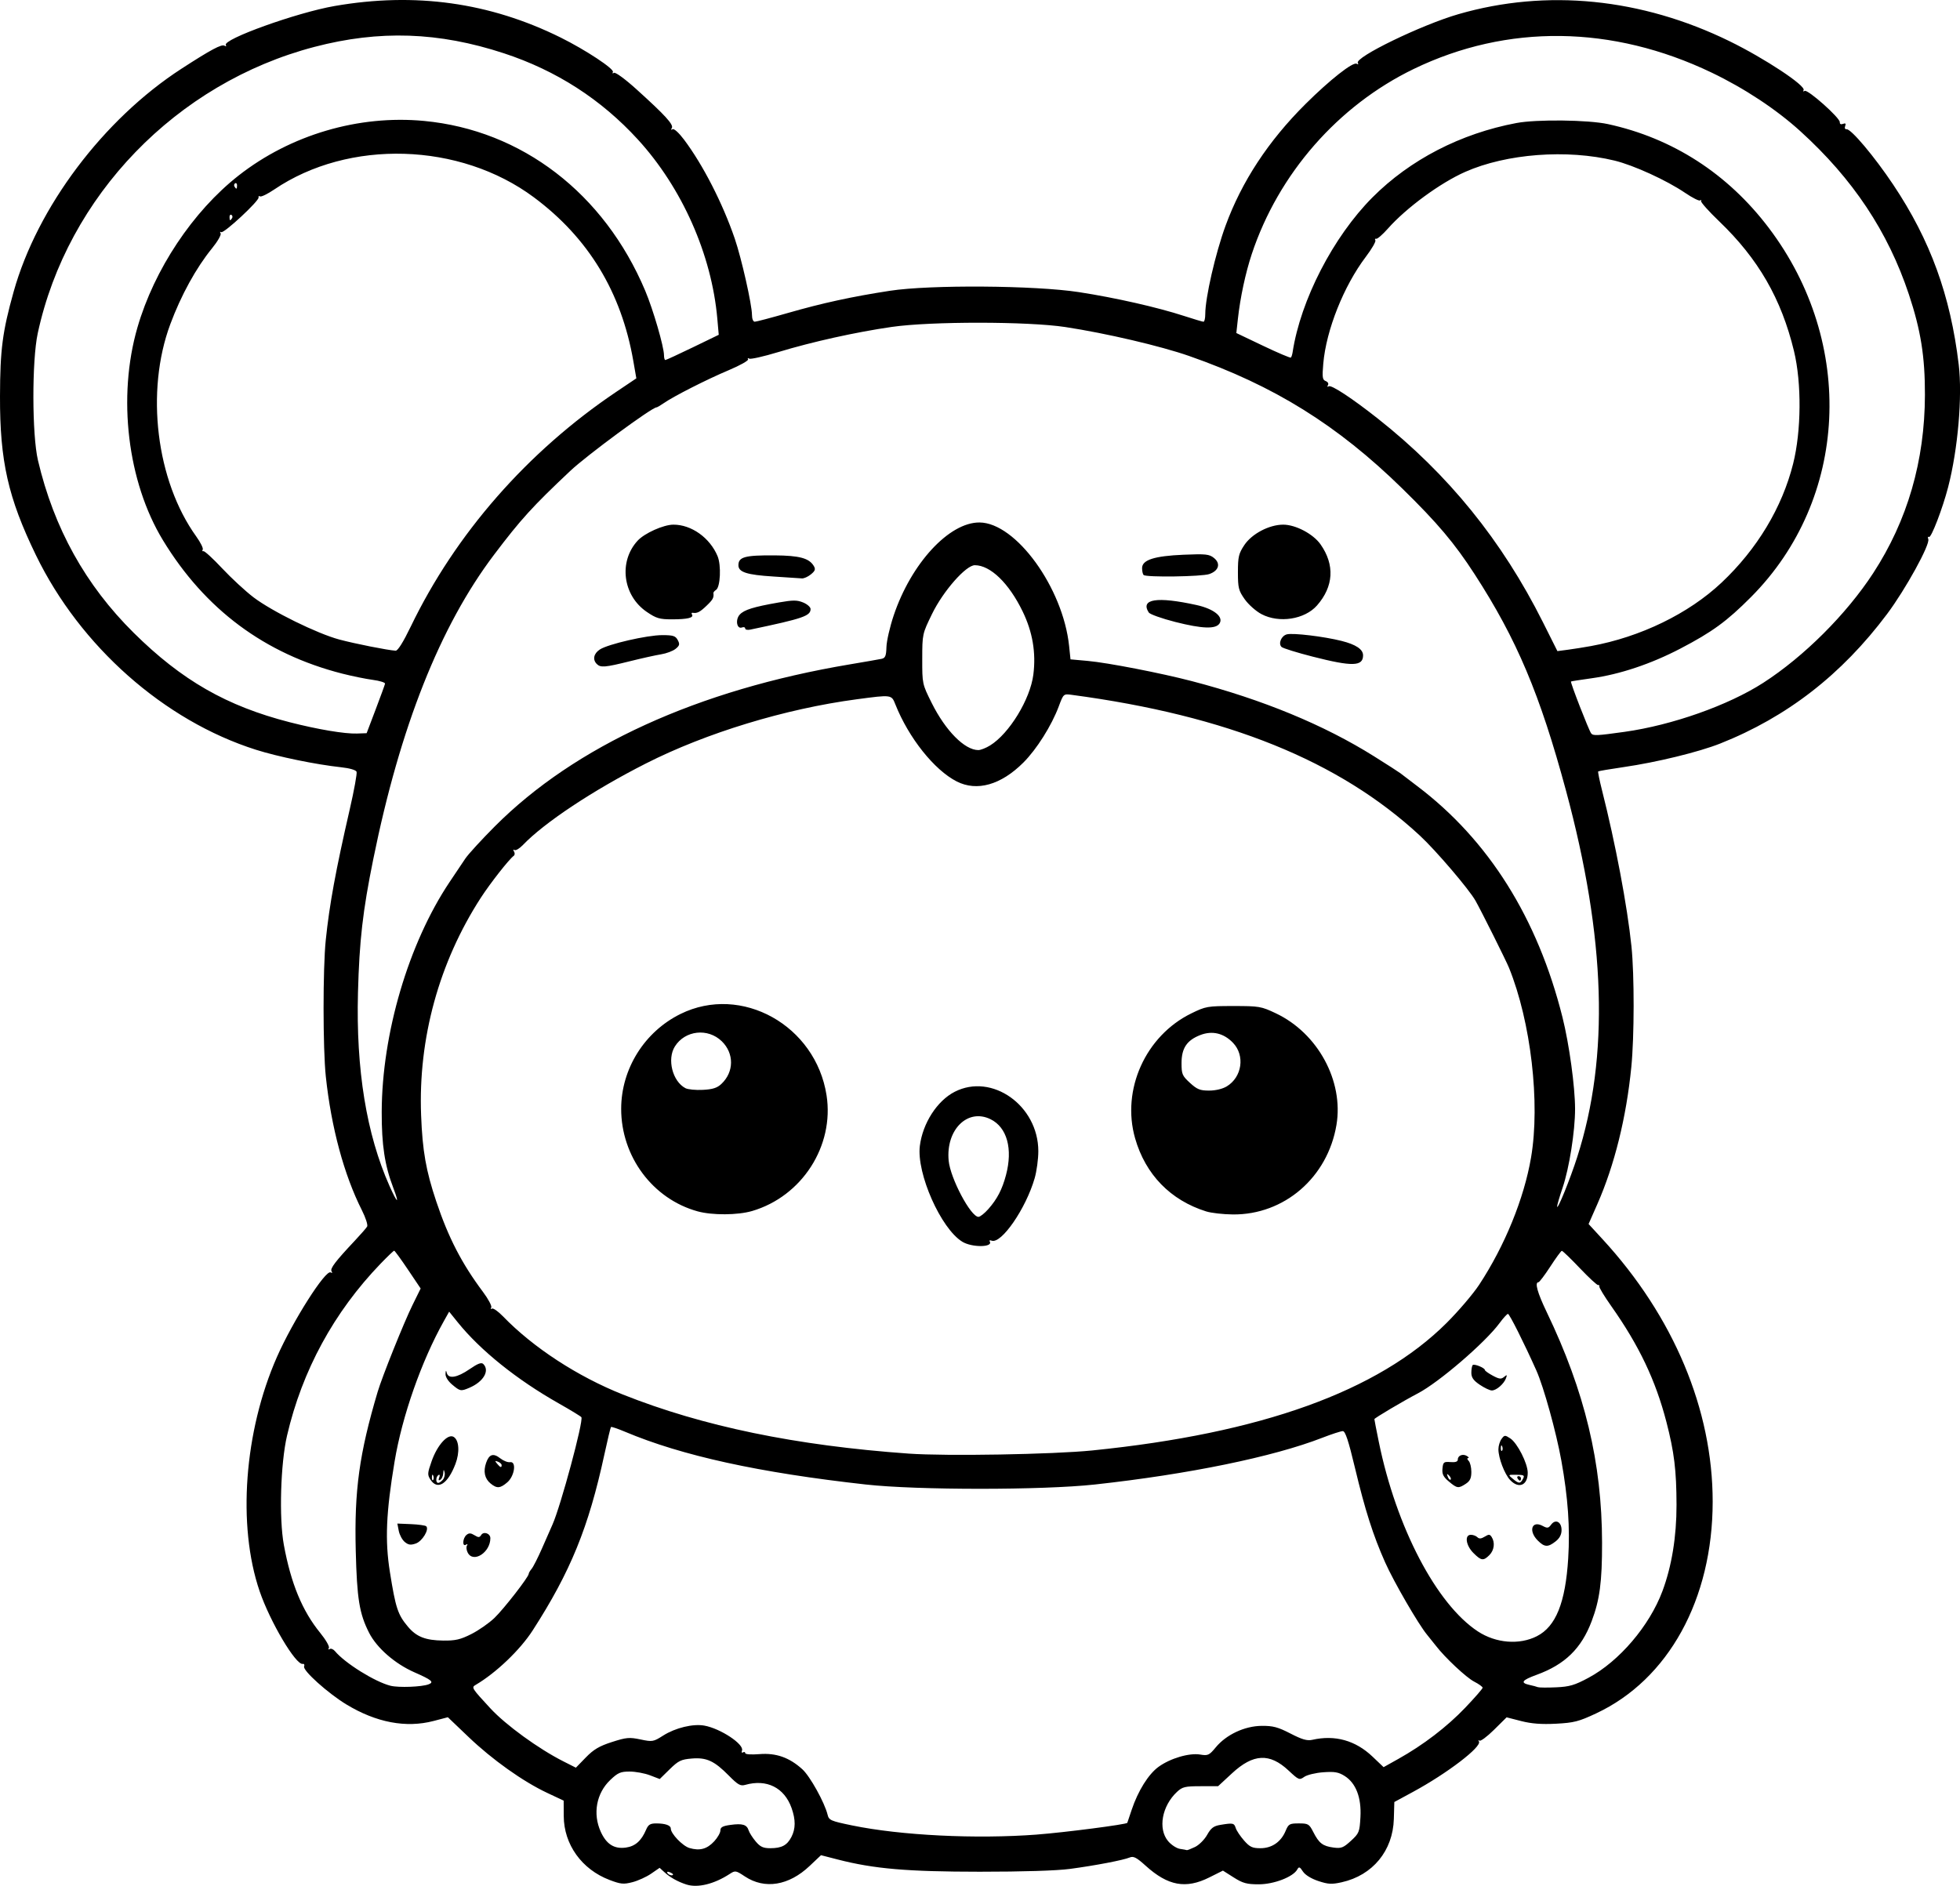 <?xml version="1.0" encoding="UTF-8" standalone="no"?>
<!-- Created with Inkscape (http://www.inkscape.org/) -->

<svg
   width="229.957mm"
   height="221.289mm"
   viewBox="0 0 229.957 221.289"
   version="1.1"
   id="svg1"
   xml:space="preserve"
   xmlns="http://www.w3.org/2000/svg"
   xmlns:svg="http://www.w3.org/2000/svg"><defs
     id="defs1"><clipPath
       clipPathUnits="userSpaceOnUse"
       id="clipPath415"><path
         id="path416"
         style="fill:#ff0000;fill-opacity:1;fill-rule:nonzero;stroke:none;stroke-width:0.265"
         d="m 193.414,-378.487 v 200.332 H 414.19 V -378.487 Z m 125.185,115.62 c 0.029,-0.001 0.058,-0.001 0.086,0 0.222,0.009 0.396,0.099 0.532,0.23 0.096,-0.026 0.189,-0.042 0.278,-0.046 0.944,-0.045 1.456,1.103 0.352,2.26 -0.768,0.805 -1.597,1.548 -2.421,2.295 -1.376,1.232 -2.746,2.472 -4.103,3.726 -0.664,0.607 -0.348,0.315 -0.948,0.875 -0.276,0.258 -0.549,0.422 -0.804,0.514 -0.316,0.278 -0.615,0.575 -0.936,0.848 -0.891,0.739 -1.764,1.501 -2.603,2.299 -0.648,0.638 -1.27,1.301 -1.93,1.928 -0.383,0.356 -0.796,0.675 -1.199,1.007 -0.03,0.443 -0.372,0.942 -1.123,1.287 -0.697,0.32 -1.402,0.626 -2.091,0.963 -0.796,0.395 -1.593,0.788 -2.409,1.139 -2.043,0.881 -2.873,-1.197 -0.835,-2.087 0.008,-0.003 0.016,-0.007 0.024,-0.011 0.164,-0.132 0.362,-0.257 0.608,-0.362 0.158,-0.068 0.314,-0.14 0.47,-0.21 0.472,-0.241 0.936,-0.496 1.405,-0.744 0.634,-0.35 1.261,-0.72 1.85,-1.142 0.618,-0.45 1.19,-0.957 1.753,-1.473 0.66,-0.626 1.28,-1.292 1.931,-1.928 0.87,-0.825 1.771,-1.616 2.694,-2.38 0.99,-0.842 1.963,-1.707 2.894,-2.614 0.015,-0.188 0.058,-0.387 0.171,-0.598 -0.698,-0.318 -0.808,-1.351 0.349,-2.168 0.93,-0.656 0.456,-0.33 1.422,-0.976 1.026,-0.667 2.077,-1.301 3.163,-1.868 0.493,-0.515 1.006,-0.75 1.42,-0.766 z m 6.408,0.61 c 0.546,0.023 0.894,0.542 0.762,1.324 0.153,0.156 0.266,0.389 0.346,0.667 0.061,-0.009 0.123,-0.016 0.184,-0.016 0.795,0 1.58,0.786 1.563,2.36 -0.009,0.792 0.123,1.575 0.263,2.352 0.255,1.178 0.522,2.355 0.792,3.53 0.562,0.299 1.026,1.032 1.065,2.202 0.035,1.063 0.136,2.123 0.21,3.184 0.036,0.154 0.072,0.308 0.109,0.462 0.258,1.152 0.528,2.301 0.771,3.457 0.197,0.917 0.393,1.834 0.581,2.753 0.096,0.537 0.18,1.076 0.262,1.615 0.368,2.429 -1.468,3.251 -2.514,2.015 -0.791,0.066 -1.648,-0.65 -1.781,-2.216 -0.09,-1.063 -0.181,-2.127 -0.27,-3.191 -0.535,0.708 -1.449,0.755 -2.084,0.041 0.022,0.885 0.011,1.772 0.052,2.657 0.143,3.143 -3.033,3.287 -3.175,0.144 -0.037,-0.821 -0.064,-1.641 -0.085,-2.462 -0.066,0.18 -0.05,0.141 -0.146,0.406 -1.078,2.956 -4.064,1.866 -2.986,-1.089 0.79,-2.165 0.392,-1.064 1.193,-3.305 0.666,-1.943 1.362,-3.904 1.737,-5.929 -0.058,-0.708 -0.139,-1.413 -0.261,-2.114 -0.074,-0.429 -0.079,-0.812 -0.032,-1.146 -0.733,-0.047 -1.215,-0.931 -0.519,-2.121 0.476,-0.813 0.939,-1.634 1.398,-2.457 0.367,-0.666 0.748,-1.328 1.096,-2.003 0.414,-0.803 0.994,-1.138 1.472,-1.117 z m 83.173,12.255 h 5.3e-4 5.3e-4 c 0.698,0.004 1.457,0.611 1.771,1.951 0.137,0.583 0.211,1.178 0.269,1.773 0.047,0.521 0.068,1.043 0.082,1.565 0.012,0.62 0.024,1.24 0,1.859 -0.042,0.571 -0.084,1.141 -0.112,1.713 -0.006,0.559 -0.064,1.114 -0.155,1.666 -0.006,0.038 -0.022,0.074 -0.029,0.113 0.102,0.334 0.159,0.733 0.138,1.216 -0.034,0.804 -0.253,1.584 -0.471,2.353 -0.256,0.836 -0.509,1.673 -0.781,2.504 -0.256,0.754 -0.529,1.503 -0.815,2.246 -0.248,0.701 -0.553,1.38 -0.859,2.057 -0.246,0.509 -0.502,1.013 -0.726,1.533 -0.231,0.557 -0.5,1.096 -0.778,1.63 -0.321,0.604 -0.657,1.198 -0.994,1.793 -0.313,0.52 -0.632,1.035 -0.958,1.547 -0.233,0.545 -0.461,1.092 -0.713,1.629 -0.524,1.183 -1.17,2.302 -1.836,3.409 -0.256,0.425 -0.526,0.841 -0.8,1.254 -0.099,0.199 -0.181,0.405 -0.286,0.602 -0.493,0.895 -1.076,1.738 -1.669,2.569 -0.629,0.861 -1.337,1.654 -2.074,2.422 -0.622,0.606 -1.248,1.208 -1.868,1.815 -0.002,0.003 -0.005,0.007 -0.007,0.01 -0.239,0.308 -0.488,0.546 -0.737,0.723 -0.742,0.737 -1.489,1.468 -2.207,2.228 -0.589,0.648 -1.197,1.278 -1.797,1.917 -1.055,1.123 -2.145,1.17 -2.734,0.661 -0.372,0.369 -0.742,0.739 -1.12,1.102 -0.431,0.395 -0.883,0.763 -1.351,1.109 -0.109,0.099 -0.216,0.2 -0.326,0.299 -1.426,1.256 -2.955,2.382 -4.536,3.432 -0.942,0.623 -1.892,1.236 -2.865,1.81 -0.726,0.414 -1.496,0.727 -2.299,0.95 -0.988,0.231 -2.003,0.298 -3.014,0.352 -0.908,0.039 -1.816,0.044 -2.722,0.1 -0.788,0.054 -1.576,0.074 -2.362,0.148 -0.324,0.032 -0.648,0.059 -0.973,0.086 -1.374,0.114 -2.196,-0.431 -2.422,-1.101 -1.25,0.205 -2.498,0.427 -3.754,0.592 -2.835,0.262 -5.685,0.38 -8.529,0.18 -1.846,-0.131 -3.714,-0.229 -5.522,-0.653 -2.038,0.037 -4.076,0.052 -6.114,0.013 -2.052,-0.059 -4.109,-0.1 -6.149,-0.339 -0.569,-0.067 -1.023,-0.227 -1.367,-0.441 -1.147,0.008 -1.89,-1.325 -0.719,-3.033 0.569,-0.83 1.159,-1.645 1.732,-2.473 0.92,-1.364 1.822,-2.74 2.666,-4.153 0.564,-0.939 1.118,-1.905 1.595,-2.885 0.603,-1.237 1.485,-1.807 2.191,-1.81 0.908,-0.004 1.526,0.928 0.893,2.581 -0.505,1.317 -1.23,2.542 -1.953,3.749 -0.873,1.46 -1.806,2.883 -2.756,4.294 -0.069,0.099 -0.139,0.198 -0.208,0.297 0.267,-0.098 0.575,-0.169 0.929,-0.203 2.699,-0.255 5.408,-0.384 8.115,-0.516 3.692,-0.167 7.383,-0.354 11.075,-0.529 0.098,-0.005 0.193,-0.006 0.286,-0.004 1.934,0.035 2.58,1.406 1.859,2.338 0.222,0.144 0.371,0.324 0.486,0.515 0.399,-0.031 0.798,-0.057 1.197,-0.095 2.205,-0.297 4.398,-0.679 6.592,-1.045 1.826,-0.302 3.642,-0.656 5.448,-1.059 1.185,-0.253 2.352,-0.574 3.521,-0.891 0.214,-0.33 0.542,-0.66 1.008,-0.959 2.032,-1.304 4.072,-2.597 6.128,-3.863 1.424,-0.88 2.861,-1.748 4.198,-2.759 0.575,-0.435 1.132,-0.673 1.623,-0.759 0.257,-0.412 0.52,-0.82 0.785,-1.227 0.423,-0.674 0.869,-1.332 1.298,-2.002 0.281,-0.407 0.542,-0.829 0.792,-1.256 0.597,-1.017 1.357,-1.426 1.989,-1.396 0.088,0.004 0.154,0.053 0.235,0.075 1.041,-1.307 2.093,-2.604 3.17,-3.882 1.092,-1.316 2.23,-2.613 3.167,-4.047 0.49,-0.75 1.062,-1.176 1.593,-1.34 0.207,-0.473 0.415,-0.946 0.623,-1.42 0.297,-0.7 0.616,-1.391 0.946,-2.075 0.271,-0.485 0.527,-0.98 0.748,-1.49 0.016,-0.04 0.028,-0.081 0.044,-0.12 0.225,-0.595 0.447,-1.191 0.693,-1.778 0.174,-0.392 0.347,-0.785 0.523,-1.177 0.081,-0.218 0.157,-0.437 0.241,-0.654 0.245,-0.701 0.501,-1.399 0.749,-2.099 0.233,-0.641 0.487,-1.273 0.736,-1.908 0.14,-0.402 0.285,-0.802 0.429,-1.202 0.11,-0.406 0.218,-0.813 0.274,-1.231 0.094,-0.567 0.177,-1.136 0.303,-1.697 0.097,-0.587 0.205,-1.174 0.205,-1.771 0.012,-0.461 10e-4,-0.92 -0.066,-1.378 -0.085,-0.585 -0.035,-1.064 0.093,-1.452 -0.01,-0.195 -0.013,-0.39 -0.03,-0.584 -0.041,-0.438 -0.093,-0.876 -0.189,-1.306 h -5.3e-4 c -0.382,-1.727 0.413,-2.725 1.31,-2.722 z m -92.665,4.052 c 1.48,0.002 2.088,1.784 0.205,3.207 -0.692,0.523 -1.379,1.053 -2.099,1.537 -1.117,0.729 -2.257,1.42 -3.415,2.08 0.032,0.208 0.049,0.529 0.062,0.912 1.312,1.226 1.161,1.353 0.15,1.836 -0.051,0.024 -0.083,0.038 -0.131,0.06 -0.034,0.183 -0.293,0.216 -0.546,0.254 -0.271,0.123 -0.543,0.245 -0.907,0.408 -1.954,0.876 -3.899,1.786 -5.772,2.827 2.609,-0.862 5.203,-1.778 7.743,-2.826 1.719,-0.697 3.428,-1.513 5.259,-1.866 0.29,-0.056 0.555,-0.08 0.796,-0.077 2.331,0.025 2.366,2.549 -0.402,3.231 -1.539,0.38 -2.993,1.063 -4.458,1.657 -2.627,1.084 -5.31,2.029 -8.008,2.921 -1.247,0.383 -2.484,0.798 -3.708,1.246 -1.459,0.535 -2.457,0.075 -2.746,-0.655 -2.401,1.951 -4.631,0.181 -2.507,-1.964 -0.624,0.277 -1.25,0.546 -1.88,0.808 -0.07,0.048 -0.132,0.076 -0.186,0.077 -0.239,0.099 -0.475,0.203 -0.715,0.299 -0.604,-0.153 -1.637,0.139 -1.811,-0.459 -0.643,-2.207 0.65,-2.589 1.838,-3.163 0.403,-0.195 0.807,-0.386 1.21,-0.579 1.959,-0.937 0.904,-0.423 2.947,-1.434 2.65,-1.334 5.303,-2.66 7.941,-4.017 1.098,-0.901 2.211,-1.784 3.35,-2.632 0.952,-0.702 1.914,-1.393 2.918,-2.021 0.583,-0.365 1.123,-0.524 1.583,-0.532 0.283,-0.005 0.534,0.049 0.748,0.145 0.274,-0.206 0.555,-0.403 0.829,-0.61 0.627,-0.474 1.218,-0.672 1.712,-0.671 z m 11.179,22.28 c 0.732,-0.04 1.506,0.614 1.702,2.075 0.1,0.747 0.137,1.498 0.146,2.251 0.584,-0.916 1.157,-1.84 1.786,-2.725 0.626,-0.882 1.322,-1.236 1.894,-1.214 1.093,0.042 1.74,1.453 0.605,3.178 -0.195,0.296 -0.39,0.591 -0.584,0.886 0.147,0.169 0.236,0.402 0.291,0.662 0.63,0.309 0.993,1.196 0.546,2.531 -0.491,1.466 -0.971,2.936 -1.435,4.411 -0.104,0.328 -0.208,0.657 -0.312,0.985 -0.711,2.244 -2.586,2.271 -3.087,0.886 -0.715,0.227 -1.411,-0.113 -1.655,-0.885 -0.745,1.14 -1.492,2.279 -2.236,3.42 -1.719,2.635 -4.38,0.899 -2.662,-1.736 1.174,-1.801 2.341,-3.607 3.529,-5.398 0.126,-0.189 0.36,-0.542 0.543,-0.814 -0.274,-0.399 -0.449,-0.978 -0.434,-1.739 0.028,-1.375 0.086,-2.758 -0.062,-4.128 -0.181,-1.662 0.595,-2.598 1.425,-2.644 z m -58.075,6.879 c 0.502,-7.9e-4 0.964,0.304 1.203,0.867 0.284,-0.323 0.634,-0.506 0.993,-0.506 0.794,0 1.592,0.787 1.601,2.36 0.006,0.975 -0.079,1.947 -0.145,2.919 -0.213,3.139 -3.384,2.924 -3.171,-0.215 0.018,-0.273 0.023,-0.548 0.042,-0.821 -1.178,1.691 -3.333,0.669 -2.572,-1.931 0.072,-0.245 0.148,-0.49 0.213,-0.737 0.348,-1.332 1.131,-1.935 1.836,-1.936 z m 9.724,1.391 c 0.906,0.029 1.679,1.055 1.221,2.764 -0.109,0.408 -0.303,0.783 -0.505,1.151 -1.515,2.757 -4.36,1.164 -2.773,-1.553 0.088,-0.15 0.178,-0.301 0.222,-0.471 0.346,-1.332 1.131,-1.913 1.835,-1.891 z m 49.973,7.283 c 0.985,0.016 1.616,1.072 0.783,2.744 -0.752,1.511 -1.893,2.799 -2.995,4.064 -1.128,1.258 -2.353,2.424 -3.586,3.577 -1.151,1.076 -2.27,1.03 -2.811,0.447 -0.181,0.141 -0.363,0.281 -0.544,0.421 -0.09,0.494 -0.391,1.048 -0.972,1.585 -1.192,1.105 -2.463,2.122 -3.739,3.127 -1.24,0.992 -2.548,1.892 -3.864,2.779 -1.531,1.032 -2.773,0.55 -3.013,-0.379 -0.759,0.393 -1.529,0.762 -2.337,1.038 -2.977,1.019 -3.684,-1.895 -0.77,-3.084 0.465,-0.19 0.919,-0.403 1.367,-0.626 0.084,-0.072 0.133,-0.147 0.23,-0.218 1.628,-1.176 3.259,-2.349 4.957,-3.424 0.735,-0.459 1.478,-0.908 2.221,-1.356 1.472,-1.186 2.952,-2.362 4.405,-3.572 1.604,-1.376 3.248,-2.724 4.679,-4.284 0.665,-0.725 1.358,-1.026 1.932,-1.027 0.336,-5.3e-4 0.63,0.104 0.856,0.286 0.347,-0.229 0.681,-0.396 0.976,-0.454 0.017,-0.029 0.041,-0.053 0.058,-0.082 0.653,-1.099 1.494,-1.575 2.168,-1.564 z m -46.173,3.273 c 0.732,-0.013 1.466,0.671 1.574,2.142 0.05,0.683 0.12,1.361 0.282,2.028 0.742,3.057 -2.388,3.794 -3.094,0.728 -0.175,-0.76 -0.295,-1.527 -0.334,-2.306 -0.085,-1.669 0.743,-2.577 1.573,-2.592 z" /></clipPath><clipPath
       clipPathUnits="userSpaceOnUse"
       id="clipPath466"><path
         id="path467"
         style="fill:#ff0000;fill-opacity:1;fill-rule:nonzero;stroke:none;stroke-width:0.265"
         d="m 189.639,-381.081 v 221.896 h 202.976 v -221.896 z m 32.426,48.156 c 2.224,-0.071 2.295,2.176 0.071,2.246 l -0.949,0.03 c -1.193,0.047 -2.386,0.102 -3.574,0.219 -2.214,0.218 -2.387,-2.023 -0.173,-2.241 1.216,-0.119 2.438,-0.175 3.659,-0.223 0.322,-0.01 0.644,-0.021 0.965,-0.031 z m 118.92,15.325 c 0.215,-0.006 0.457,0.022 0.726,0.093 1.092,0.291 2.208,0.472 3.321,0.665 1.191,-0.039 2.383,-0.044 3.575,-0.056 0.285,-0.003 0.57,-0.005 0.855,-0.008 2.225,-0.02 2.245,2.228 0.02,2.247 l -0.852,0.008 c -0.879,0.009 -1.758,0.015 -2.637,0.033 -0.281,0.085 -0.61,0.127 -1.027,0.054 -0.037,-0.007 -0.074,-0.016 -0.111,-0.022 -0.13,0.005 -0.26,0.007 -0.39,0.013 -0.618,0.026 -1.078,-0.128 -1.374,-0.366 -0.624,-0.119 -1.253,-0.211 -1.868,-0.374 -1.882,-0.499 -1.743,-2.242 -0.239,-2.287 z m 21.866,17.458 c 0.182,0.002 0.363,0.006 0.545,0.012 1.069,0.044 2.117,0.251 3.157,0.487 0.962,0.246 1.908,0.55 2.855,0.848 0.852,0.291 1.706,0.573 2.564,0.844 0.769,0.225 1.546,0.421 2.323,0.616 0.561,0.141 1.112,0.319 1.671,0.463 0.321,0.106 0.649,0.176 0.979,0.244 0.34,0.066 0.671,0.17 1,0.278 0.068,0.027 0.135,0.054 0.203,0.081 2.065,0.828 1.091,3.121 -0.871,2.072 -0.011,-0.006 -0.023,-0.012 -0.035,-0.018 -0.249,-0.082 -0.498,-0.164 -0.756,-0.212 -0.365,-0.076 -0.73,-0.153 -1.085,-0.269 -0.554,-0.144 -1.099,-0.316 -1.654,-0.458 -0.821,-0.206 -1.642,-0.413 -2.454,-0.653 -0.857,-0.271 -1.711,-0.551 -2.562,-0.843 -0.889,-0.28 -1.776,-0.565 -2.678,-0.8 -0.905,-0.206 -1.815,-0.393 -2.745,-0.433 -0.623,-0.025 -1.245,-0.012 -1.867,0.039 -2.217,0.183 -2.44,-2.042 -0.224,-2.236 0.543,-0.048 1.087,-0.066 1.632,-0.061 z m -1.904,27.529 c 0.635,0.009 1.245,0.177 1.848,0.375 1.225,0.5 2.376,1.166 3.522,1.823 0.999,0.592 1.97,1.23 2.948,1.856 0.711,0.452 1.431,0.888 2.131,1.357 0.398,0.279 0.204,0.142 0.582,0.408 1.819,1.28 0.526,3.119 -1.293,1.838 -0.362,-0.255 -0.183,-0.129 -0.539,-0.379 -0.687,-0.46 -1.395,-0.886 -2.092,-1.331 -0.947,-0.606 -1.886,-1.224 -2.853,-1.798 -1.019,-0.584 -2.041,-1.174 -3.12,-1.642 -0.46,-0.158 -0.916,-0.293 -1.408,-0.252 -2.217,0.184 -2.221,-2.113 0,-2.247 0.092,-0.006 0.183,-0.008 0.273,-0.006 z m -0.573,11.317 c 0.453,-0.019 1.015,0.259 1.492,0.943 0.516,0.741 1.156,1.389 1.761,2.057 0.695,0.743 1.317,1.547 1.906,2.376 1.094,1.54 -0.065,2.69 -1.226,1.898 -0.419,0.289 -1.128,0.237 -1.848,-0.453 -0.346,-0.332 -0.697,-0.659 -1.064,-0.969 -0.488,-0.402 -0.976,-0.82 -1.539,-1.114 -1.603,-0.836 -1.347,-2.3 -0.114,-2.314 0.153,-0.002 0.322,0.02 0.504,0.067 -0.108,-0.146 -0.234,-0.28 -0.332,-0.433 -0.749,-1.172 -0.296,-2.027 0.459,-2.058 z m -24.395,34.343 c 0.989,0.002 1.447,1.091 0.252,2.153 -1.08,0.96 -2.376,1.633 -3.645,2.304 -1.967,1.04 -3.018,-0.949 -1.05,-1.987 1.073,-0.566 2.166,-1.129 3.105,-1.906 0.482,-0.399 0.95,-0.565 1.337,-0.564 z m 10.502,15.056 c 0.335,-0.011 0.699,0.184 0.996,0.577 0.694,0.262 1.171,0.841 1.609,1.418 0.402,0.519 0.72,1.093 1.043,1.662 0.247,0.423 0.483,0.854 0.703,1.292 0.194,0.392 0.381,0.787 0.561,1.185 0.154,0.335 0.247,0.694 0.392,1.032 0.154,0.376 0.318,0.747 0.452,1.131 0.137,0.393 0.256,0.793 0.391,1.187 0.135,0.359 0.26,0.724 0.368,1.092 0.091,0.282 0.199,0.559 0.303,0.836 0.071,0.216 0.188,0.404 0.299,0.599 0.126,0.215 0.254,0.429 0.397,0.634 0.183,0.248 0.317,0.526 0.471,0.792 0.195,0.319 0.344,0.655 0.452,1.013 0.123,0.321 0.184,0.66 0.23,0.999 0.022,0.326 0.075,0.646 0.132,0.967 0.073,0.485 0.149,0.97 0.205,1.457 0.054,0.537 0.119,1.072 0.162,1.61 0.039,0.435 0.11,0.865 0.177,1.296 0.081,0.344 0.147,0.691 0.195,1.041 0.043,0.362 0.059,0.726 0.069,1.09 0.04,0.42 0.072,0.84 0.093,1.261 0.024,0.531 0.031,1.062 0.037,1.593 0.005,0.563 -0.029,1.126 -0.079,1.686 -0.051,0.555 -0.152,1.104 -0.267,1.648 -0.13,0.6 -0.358,1.171 -0.579,1.742 -0.208,0.555 -0.389,1.119 -0.565,1.685 -0.138,0.4 -0.255,0.807 -0.349,1.22 -0.498,2.168 -2.695,1.659 -2.19,-0.507 0.079,-0.338 0.183,-0.669 0.285,-1.001 -0.194,-0.191 -0.314,-0.513 -0.382,-0.896 -0.382,0.087 -0.788,-0.002 -1.206,-0.409 -0.171,-0.167 -0.191,-0.439 -0.287,-0.658 -0.004,-0.116 -0.007,-0.233 -0.01,-0.349 -0.035,-1.245 0.785,-0.379 1.451,0.24 0.01,-0.334 0.019,-0.669 0.027,-1.003 -0.068,-0.014 -0.144,-0.027 -0.232,-0.039 -0.132,-0.018 -0.241,1.8e-4 -0.325,0.029 -0.008,0.007 -0.016,0.015 -0.024,0.022 -0.227,0.196 -0.188,0.051 0.024,-0.022 0.077,-0.068 0.15,-0.141 0.225,-0.211 0.116,-0.117 0.232,-0.235 0.346,-0.353 0.001,-0.052 0.003,-0.103 0.004,-0.155 0.018,-1.535 -0.013,-3.071 -0.031,-4.606 -0.035,-1.817 -0.086,-3.633 -0.206,-5.447 -0.088,-1.2 -0.143,-2.418 -0.456,-3.585 -0.216,-0.808 -0.095,-1.444 0.181,-1.814 -0.142,-0.253 -0.284,-0.505 -0.381,-0.779 -0.124,-0.333 -0.254,-0.664 -0.358,-1.004 -0.093,-0.333 -0.215,-0.659 -0.333,-0.983 -0.08,-0.233 -0.156,-0.467 -0.232,-0.701 -0.022,1.47 -1.692,1.723 -2.262,-0.112 -0.495,-1.593 -0.247,-0.785 -0.743,-2.424 -0.517,-1.684 -1.028,-3.37 -1.566,-5.048 -0.382,-1.192 0.134,-1.908 0.78,-1.93 z m 41.837,10.034 c 0.562,0.001 1.122,0.558 1.12,1.671 -1.4e-4,0.068 1.3e-4,0.136 0,0.204 -0.001,0.516 -0.002,1.032 -0.008,1.548 -0.007,0.6 -0.017,1.201 -0.052,1.801 -0.048,0.727 -0.107,1.458 -0.291,2.165 -0.208,0.656 -0.505,1.265 -0.968,1.783 -0.394,0.43 -0.826,0.824 -1.311,1.151 -0.482,0.329 -0.969,0.655 -1.49,0.917 -0.623,0.272 -1.269,0.487 -1.959,0.47 -0.552,-0.02 -1.103,-0.075 -1.648,-0.172 -2.191,-0.389 -1.756,-2.553 0.441,-2.203 0.422,0.067 0.848,0.12 1.276,0.13 0.351,-7.9e-4 0.67,-0.14 0.984,-0.281 0.389,-0.218 0.761,-0.465 1.129,-0.716 0.332,-0.231 0.643,-0.494 0.908,-0.799 0.235,-0.273 0.393,-0.586 0.487,-0.931 0.123,-0.545 0.163,-1.104 0.199,-1.66 0.031,-0.56 0.04,-1.12 0.046,-1.681 0.005,-0.509 0.007,-1.018 0.008,-1.527 v -0.203 c 0.002,-1.113 0.565,-1.668 1.127,-1.667 z" /></clipPath><clipPath
       clipPathUnits="userSpaceOnUse"
       id="clipPath477"><path
         id="path478"
         style="fill:#ff0000;fill-opacity:1;fill-rule:nonzero;stroke:none;stroke-width:0.265"
         d="m 166.261,-357.83 v 149.824 h 187.289 v -149.824 z m 35.148,74.609 c 1.38,0.015 2.225,1.481 1.063,3.854 -1.038,2.119 -2.834,3.736 -4.622,5.219 l -1.115,0.833 c -3.565,2.663 -6.259,-0.959 -2.683,-3.607 l 0.944,-0.699 c 1.226,-0.995 2.446,-2.073 3.303,-3.416 0.972,-1.524 2.166,-2.194 3.11,-2.184 z m 4.08,0.111 c 0.372,-0.045 1.1,1.562 1.99,2.394 0.325,0.081 0.664,0.24 0.999,0.483 0.385,-0.021 0.784,-0.283 1.189,-0.965 0.009,-0.015 0.051,-0.119 0.103,-0.067 0.081,0.083 0.126,0.195 0.201,0.284 0.153,0.181 0.319,0.352 0.482,0.525 0.841,0.892 0.803,0.838 1.717,1.738 1.262,1.262 0.645,0.642 1.852,1.859 3.074,3.098 0.063,6.167 -3.011,3.305 -0.875,0.803 -2.537,0.66 -3.932,-1.219 -0.471,-0.635 -0.959,-1.264 -1.303,-1.981 -0.658,-1.371 -0.647,-2.473 -0.258,-3.175 -0.139,-0.369 -0.255,-0.75 -0.309,-1.161 -0.032,-0.246 0.006,-0.496 0.009,-0.745 h -5.2e-4 c 0.01,-0.904 0.106,-1.256 0.272,-1.276 z" /></clipPath><clipPath
       clipPathUnits="userSpaceOnUse"
       id="clipPath484"><path
         id="path485"
         style="fill:#ff0000;fill-opacity:1;fill-rule:nonzero;stroke:none;stroke-width:0.265"
         d="m 176.1,-387.884 v 228.434 h 199.078 v -228.434 z m 101.577,158.962 c 3.29,0.049 4.385,3.826 0.158,6.336 -2.311,1.372 -4.871,2.198 -7.438,2.936 -1.548,0.387 -3.106,0.734 -4.658,1.105 -6.12,1.463 -7.598,-4.721 -1.477,-6.183 1.462,-0.349 2.928,-0.68 4.389,-1.034 2,-0.567 3.998,-1.181 5.815,-2.215 1.197,-0.681 2.29,-0.959 3.211,-0.945 z m -65.574,27.794 c 0.788,-0.012 1.728,0.199 2.792,0.708 1.257,0.602 2.527,1.171 3.797,1.744 5.736,2.588 3.122,8.383 -2.614,5.794 -1.144,-0.516 -2.302,-1.006 -3.415,-1.586 -4.535,-2.361 -3.974,-6.608 -0.56,-6.661 z" /></clipPath><clipPath
       clipPathUnits="userSpaceOnUse"
       id="clipPath507"><path
         id="path508"
         style="fill:#ff0000;fill-opacity:1;fill-rule:nonzero;stroke:none;stroke-width:0.265"
         d="m 206.099,-418.087 v 247.842 h 215.29 v -247.842 z m 208.756,165.24 c 1.547,-0.003 2.969,1.561 2.8,4.703 -0.118,2.196 -0.653,4.349 -1.195,6.471 -0.661,2.498 -1.464,4.95 -2.335,7.381 -0.433,1.207 -1,2.359 -1.549,3.516 -0.446,0.94 -0.985,1.573 -1.546,2.078 -0.1,0.241 -0.203,0.482 -0.302,0.723 -1.174,2.954 -2.453,5.865 -3.762,8.761 -0.159,0.353 -0.36,0.58 -0.541,0.87 -0.061,0.191 -0.178,0.401 -0.261,0.599 0.862,1.048 0.803,2.93 -0.984,5.056 -1.416,1.684 -3.146,3.071 -4.865,4.432 l -0.883,0.656 c -3.608,2.679 -6.572,0.83 -6.129,-1.806 -1.273,0.366 -2.553,0.709 -3.818,1.104 -0.039,1.246 -0.934,2.684 -2.981,3.756 -0.5,0.262 -1,0.524 -1.501,0.786 -2.415,1.212 -4.844,2.42 -7.45,3.172 -5.768,1.663 -7.69,-3.796 -2.608,-5.818 -0.35,-1.42 0.484,-3.241 3.117,-4.392 2.222,-0.972 4.46,-1.907 6.754,-2.697 3.207,-1.071 6.448,-2.037 9.721,-2.886 0.761,-0.197 1.456,-0.275 2.077,-0.257 0.442,0.013 0.845,0.077 1.209,0.178 0.38,-0.527 0.242,-0.34 0.691,-0.949 0.622,-0.873 1.263,-1.735 1.776,-2.679 0.212,-0.39 0.436,-0.736 0.669,-1.041 0.083,-0.24 0.098,-0.451 0.212,-0.703 1.28,-2.83 2.529,-5.675 3.676,-8.561 1.026,-2.494 2.09,-4.979 2.91,-7.551 0.464,-1.456 1.159,-2.517 1.924,-3.205 0.21,-0.699 0.43,-1.395 0.618,-2.101 0.414,-1.611 0.819,-3.237 0.996,-4.894 0.336,-3.128 2.009,-4.699 3.556,-4.703 z" /></clipPath><clipPath
       clipPathUnits="userSpaceOnUse"
       id="clipPath521"><path
         id="path522"
         style="fill:#ff0000;fill-opacity:1;fill-rule:nonzero;stroke:none;stroke-width:0.265"
         d="m 75.264,-410.475 v 216.904 H 258.979 v -216.904 z m 126.087,48.274 c 3.272,-0.058 4.469,3.101 1.895,5.296 0.47,1.385 -0.23,3.281 -2.758,4.652 -2.077,1.127 -4.201,2.181 -6.137,3.546 -4.994,3.52 -8.841,-0.829 -4.459,-4.55 -0.474,-1.231 0.051,-2.981 2.155,-4.571 1.464,-1.107 3.058,-2.02 4.683,-2.867 1.432,-0.67 0.712,-0.354 2.16,-0.949 0.909,-0.374 1.736,-0.544 2.46,-0.557 z m -30.467,68.021 c 2.809,-0.018 3.832,3.647 0.227,6.694 -1.379,1.166 -2.848,2.213 -4.345,3.22 -1.019,0.737 -0.495,0.365 -1.573,1.114 -5.168,3.591 -8.796,-1.637 -3.624,-5.222 1.043,-0.723 0.491,-0.334 1.655,-1.17 1.507,-1.008 2.947,-2.099 4.361,-3.231 1.228,-0.983 2.363,-1.399 3.299,-1.405 z" /></clipPath><clipPath
       clipPathUnits="userSpaceOnUse"
       id="clipPath611"><path
         id="path612"
         style="fill:#ff0000;fill-opacity:1;fill-rule:nonzero;stroke:none;stroke-width:0.265"
         d="m 90.901,-436.178 v 237.61 H 336.5 v -237.61 z m 166.978,59.768 c 1.149,0.044 2.482,0.858 3.587,2.717 0.965,1.623 1.758,3.334 2.473,5.079 0.186,0.321 0.379,0.624 0.537,1.021 0.796,2.004 1.68,3.972 2.564,5.938 1.449,3.224 0.233,5.388 -1.549,5.711 -1.509,0.728 -3.695,-0.147 -4.821,-3.259 l -0.813,-2.247 c -1.082,-2.959 -2.138,-5.959 -3.68,-8.718 -2.014,-3.605 -0.492,-6.327 1.702,-6.243 z m -81.346,4.066 c 0.058,-0.001 0.117,10e-4 0.176,0.004 1.291,0.073 2.696,1.203 3.459,3.643 0.542,1.733 0.56,3.533 0.501,5.328 -0.207,6.289 -6.602,6.061 -6.353,-0.227 0.041,-1.038 0.091,-2.074 -0.179,-3.091 -0.929,-3.498 0.585,-5.624 2.396,-5.657 z m -20.035,23.616 c 1.812,0.058 3.328,2.102 2.369,5.509 -0.757,2.689 -1.569,5.363 -2.279,8.067 -0.143,0.589 -0.287,1.178 -0.43,1.767 -1.489,6.114 -7.668,4.607 -6.176,-1.506 0.153,-0.626 0.306,-1.252 0.458,-1.878 0.723,-2.747 1.548,-5.463 2.315,-8.196 0.744,-2.651 2.333,-3.807 3.743,-3.763 z m 109.96,0.823 c 1.468,-0.025 2.941,1.342 3.158,4.283 0.492,6.658 -0.364,13.322 -1.124,19.927 -0.72,6.251 -7.036,5.524 -6.315,-0.728 0.011,-0.091 0.018,-0.183 0.029,-0.274 -0.639,-0.66 -1.171,-1.659 -1.458,-3.031 -0.808,-3.859 -1.572,-7.726 -2.3,-11.6 -0.653,-3.479 1.027,-5.422 2.828,-5.356 0.735,0.027 1.488,0.392 2.114,1.119 0.133,-2.757 1.561,-4.315 3.067,-4.341 z m 7.858,12.076 c 1.168,0.033 2.537,0.826 3.689,2.657 0.711,1.13 1.306,2.326 1.904,3.517 2.823,5.624 -2.868,8.475 -5.683,2.847 -0.479,-0.959 -0.957,-1.92 -1.51,-2.839 -2.13,-3.538 -0.63,-6.245 1.6,-6.183 z m -117.602,29.075 c 1.586,-10e-5 3.127,1.572 3.043,4.718 -0.034,1.285 0.004,2.561 0.193,3.833 0.924,6.225 -5.443,7.124 -6.294,0.889 -0.214,-1.568 -0.304,-3.139 -0.255,-4.722 0.098,-3.145 1.728,-4.717 3.313,-4.718 z m 93.831,39.073 h 5.3e-4 c 0.814,-0.006 1.208,0.839 0.363,2.029 -0.186,0.261 -0.422,0.48 -0.637,0.716 -0.194,0.202 -0.371,0.419 -0.547,0.637 -0.222,0.308 -0.48,0.586 -0.757,0.844 -0.103,0.107 -0.239,0.171 -0.355,0.261 -0.003,0.015 -0.006,0.03 -0.009,0.046 -0.115,0.521 -0.226,1.043 -0.338,1.565 -0.094,0.436 -0.258,0.766 -0.455,0.997 0.085,0.152 0.169,0.303 0.254,0.455 0.047,-0.009 0.095,-0.015 0.145,-0.017 0.296,-0.009 0.616,0.188 0.924,0.492 0.143,-0.365 0.454,-0.581 0.834,-0.559 0.373,0.021 0.811,0.271 1.219,0.835 0.773,1.07 1.328,2.278 1.884,3.47 0.205,0.44 0.268,0.829 0.232,1.147 0.483,1.861 -1.327,2.503 -2.069,0.787 -0.408,0.293 -1.036,0.189 -1.563,-0.452 -0.409,0.157 -0.848,-0.034 -1.124,-0.49 0.107,0.409 0.209,0.819 0.309,1.229 0.082,0.312 0.162,0.625 0.241,0.938 0.541,2.158 -1.64,2.705 -2.18,0.546 -0.08,-0.319 -0.163,-0.637 -0.245,-0.956 -0.214,-0.886 -0.437,-1.77 -0.709,-2.64 -0.035,-0.115 -0.085,-0.224 -0.121,-0.338 -0.219,-0.139 -0.44,-0.346 -0.648,-0.633 -0.119,-0.165 -0.253,-0.326 -0.374,-0.486 -0.773,-1.021 -0.802,-1.928 -0.354,-2.252 -0.046,-0.091 -0.086,-0.185 -0.134,-0.275 -0.314,-0.682 -0.57,-1.41 -0.327,-2.162 0.177,-0.517 0.43,-0.992 0.824,-1.379 0.342,-0.327 0.718,-0.613 1.109,-0.878 0.345,-0.215 0.703,-0.41 1.074,-0.576 0.156,-0.082 0.306,-0.186 0.435,-0.333 0.202,-0.177 0.37,-0.388 0.53,-0.603 0.205,-0.253 0.412,-0.504 0.637,-0.74 0.138,-0.151 0.28,-0.299 0.424,-0.444 0.538,-0.543 1.08,-0.78 1.506,-0.783 z m -2.277,11.749 -5.3e-4,5.3e-4 c 0.006,0.019 0.012,0.039 0.018,0.058 -5.3e-4,-0.022 -0.009,-0.035 -0.009,-0.057 -0.003,-10e-4 -0.005,-10e-4 -0.008,-0.002 z m -61.167,9.475 c 2.111,-0.044 3.649,2.374 1.863,5.878 -0.838,1.645 -1.242,3.478 -1.702,5.258 -1.575,6.092 -7.734,4.497 -6.154,-1.594 0.573,-2.21 1.116,-4.467 2.17,-6.506 1.084,-2.096 2.556,-3.009 3.823,-3.035 z m 55.141,13.2 c 0.435,-0.004 0.942,0.311 1.32,1.055 0.529,1.042 0.868,2.165 1.215,3.277 0.35,1.146 0.593,2.321 0.84,3.493 0.305,1.448 -0.565,2.136 -1.317,1.796 0.006,0.028 0.014,0.056 0.02,0.083 0.067,0.364 0.134,0.728 0.202,1.091 1.141,6.188 -5.122,7.338 -6.252,1.148 -0.058,-0.315 -0.115,-0.63 -0.173,-0.945 -0.263,-1.275 -0.574,-2.537 -0.944,-3.782 -1.177,-3.958 -0.642,-6.71 1.025,-6.787 0.873,-0.04 2.058,0.654 3.47,2.292 0.189,0.22 0.315,0.474 0.476,0.71 -0.154,-0.436 -0.324,-0.867 -0.526,-1.284 -0.606,-1.252 -0.08,-2.14 0.645,-2.146 z" /></clipPath><clipPath
       clipPathUnits="userSpaceOnUse"
       id="clipPath626"><path
         id="path627"
         style="fill:#ff0000;fill-opacity:1;fill-rule:nonzero;stroke:none;stroke-width:0.265"
         d="m 330.726,-459.305 v 230.702 h 206.081 v -230.702 z m 169.952,10.687 c 1.124,0 2.257,1.113 2.276,3.337 0.013,1.449 -0.003,2.897 -0.053,4.346 -0.003,0.059 -0.003,0.036 -0.004,0.086 0.339,0.548 0.556,1.311 0.557,2.289 0,1.315 0.008,2.63 -0.022,3.944 -0.008,0.996 -0.087,1.987 -0.176,2.978 -0.401,4.432 -4.891,4.019 -4.476,-0.411 0.083,-0.889 0.152,-1.779 0.159,-2.673 0.018,-0.751 0.021,-1.503 0.022,-2.254 -0.405,-0.573 -0.659,-1.419 -0.613,-2.54 0.041,-1.029 0.021,-0.504 0.062,-1.576 0.05,-1.396 0.063,-2.791 0.051,-4.188 -0.019,-2.225 1.095,-3.337 2.218,-3.337 z m -135.666,5.289 c 1.114,2.9e-4 2.261,1.113 2.347,3.336 0.023,0.609 0.096,1.212 0.191,1.812 0.495,0.549 0.83,1.442 0.808,2.683 -0.022,1.281 0.033,2.56 0.083,3.84 0.03,0.756 0.056,1.512 0.081,2.269 0.148,4.447 -4.345,4.597 -4.493,0.149 -0.025,-0.748 -0.05,-1.496 -0.08,-2.244 -0.03,-0.778 -0.06,-1.555 -0.077,-2.333 -0.028,-0.103 -0.076,-0.17 -0.1,-0.279 -0.202,-0.931 -0.099,-0.451 -0.309,-1.442 -0.281,-1.472 -0.567,-2.951 -0.599,-4.455 -0.047,-2.224 1.034,-3.336 2.148,-3.336 z" /></clipPath><clipPath
       clipPathUnits="userSpaceOnUse"
       id="clipPath633"><path
         id="path634"
         style="fill:#ff0000;fill-opacity:1;fill-rule:nonzero;stroke:none;stroke-width:0.265"
         d="m 349.433,-440.119 v 239.077 h 215.84 v -239.077 z m 210.525,75.044 c 2.666,-0.064 3.951,2.519 2.036,4.924 2.629,1.066 2.552,4.68 -1.853,6.096 -2.42,0.778 -4.838,1.567 -7.292,2.233 -3.009,0.855 -6.021,1.698 -8.951,2.798 -5.891,2.213 -7.904,-3.825 -2.01,-6.03 1.468,-0.549 2.956,-1.034 4.452,-1.491 0.402,-0.682 1.062,-1.374 2.031,-2.013 2.319,-1.529 4.694,-2.976 7.023,-4.491 0.478,-0.309 0.955,-0.618 1.432,-0.927 1.156,-0.748 2.224,-1.077 3.132,-1.099 z" /></clipPath><clipPath
       clipPathUnits="userSpaceOnUse"
       id="clipPath695"><path
         id="path696"
         style="fill:#ff0000;fill-opacity:1;fill-rule:nonzero;stroke:none;stroke-width:0.265"
         d="m 305.523,-417.83 v 221.466 H 511.509 v -221.466 z m 5.648,169.94 h 5e-4 c 0.026,-0.003 0.051,10e-4 0.072,0.004 0.753,0.19 -1.275,5.221 2.112,3.957 0.01,-0.003 0.034,-0.022 0.031,-0.011 -0.028,0.087 -0.095,0.157 -0.131,0.24 -0.063,0.142 -0.098,0.299 -0.134,0.449 -6.1e-4,0.382 -0.054,0.767 -0.005,1.147 0.033,0.504 0.19,0.979 0.348,1.455 0.232,0.625 0.501,1.232 0.707,1.866 0.01,0.041 0.02,0.082 0.03,0.122 0.56,-0.003 1.224,0.155 1.97,0.525 2.77,1.375 5.471,2.888 8.223,4.303 3.644,1.913 7.396,3.602 11.173,5.232 2.525,1.09 2.766,3.039 1.642,3.975 1.916,0.52 1.895,0.515 5.566,1.457 0.682,0.175 1.174,0.45 1.588,0.755 0.343,-0.372 0.879,-0.656 1.565,-0.815 -0.163,-1.106 0.805,-2.278 3.048,-2.423 0.373,-0.024 0.747,-0.038 1.12,-0.041 0.539,-0.006 1.076,0.069 1.614,0.098 -0.655,-1.309 0.393,-3.035 3.147,-3.048 3.261,-0.016 6.512,0.287 9.752,0.628 4.425,0.465 3.954,4.937 -0.471,4.47 -1.305,-0.138 -2.611,-0.268 -3.92,-0.373 0.16,0.153 0.293,0.316 0.395,0.485 0.116,0.068 0.264,0.115 0.361,0.194 1.882,-0.017 3.764,-0.041 5.644,-0.125 0.139,-0.006 0.274,-0.008 0.405,-0.005 4.066,0.079 4.396,4.237 0.092,4.473 -0.504,0.028 -1.01,0.013 -1.515,0.03 -0.356,0.246 -0.791,0.466 -1.316,0.64 -1.706,0.566 -3.418,1.119 -5.089,1.787 -0.601,0.24 -1.149,0.355 -1.637,0.376 -0.03,0.007 -0.046,0.024 -0.077,0.03 -0.481,0.824 -1.678,1.377 -3.482,1.037 -0.38,-0.071 -0.76,-0.143 -1.14,-0.214 -1.001,-0.2 -1.997,-0.416 -2.996,-0.624 -0.512,-0.004 -1.025,-0.007 -1.538,-0.018 -2.937,-0.057 -5.877,-0.09 -8.808,-0.306 -1.798,-0.133 -2.865,-0.947 -3.207,-1.847 -0.699,-0.519 -0.939,-1.288 -0.692,-2.016 -0.049,-0.042 -0.096,-0.084 -0.142,-0.126 -0.748,-0.292 -1.496,-0.586 -2.246,-0.871 2.184,1.777 0.634,4.658 -2.941,3.433 -0.931,-0.319 -1.861,-0.641 -2.758,-1.048 -1.598,-0.711 -3.158,-1.499 -4.658,-2.4 -1.051,-0.638 -2.114,-1.256 -3.125,-1.958 -0.788,-0.549 -1.555,-1.129 -2.286,-1.752 -0.61,-0.547 -1.163,-1.147 -1.678,-1.784 -0.641,-0.702 -1.21,-1.462 -1.704,-2.275 -0.424,-0.678 -0.852,-1.355 -1.295,-2.021 -0.512,-0.765 -1.054,-1.512 -1.505,-2.315 -0.439,-0.81 -0.804,-1.653 -0.982,-2.563 -0.149,-0.575 -0.293,-1.151 -0.412,-1.733 -0.175,-0.617 -0.501,-1.184 -0.686,-1.798 -0.274,-0.826 -0.504,-1.666 -0.565,-2.538 -0.054,-0.899 -0.04,-1.807 0.158,-2.69 0.285,-0.971 0.683,-1.897 1.385,-2.645 0.498,-0.532 0.807,-0.763 0.993,-0.783 z m 148.089,26.608 c 0.994,-0.031 2.117,0.787 2.651,2.659 0.092,0.323 0.159,0.651 0.227,0.98 0.901,4.357 -3.525,5.263 -4.403,0.901 -0.044,-0.216 -0.087,-0.434 -0.146,-0.646 -0.672,-2.411 0.393,-3.854 1.671,-3.894 z m -81.089,2.002 c 1.064,-0.002 2.246,0.965 2.629,3.015 0.17,0.908 0.256,1.829 0.336,2.748 0.006,0.056 0.008,0.113 0.013,0.169 0.169,0.025 0.337,0.068 0.506,0.092 0.399,0.056 0.798,0.111 1.198,0.165 1.537,0.208 3.066,0.432 4.596,0.691 2.034,0.383 1.042,0.183 2.977,0.598 4.35,0.935 3.403,5.333 -0.946,4.394 -1.794,-0.388 -0.867,-0.199 -2.783,-0.561 -1.483,-0.252 -2.966,-0.468 -4.457,-0.67 -0.233,-0.032 -2.119,-0.284 -2.402,-0.357 -0.465,-0.12 -0.909,-0.309 -1.364,-0.463 -0.598,-0.449 -0.939,-0.613 -1.321,-1.313 -0.415,-0.76 -0.449,-1.531 -0.495,-2.359 -0.074,-0.863 -0.16,-1.725 -0.318,-2.578 -0.431,-2.324 0.625,-3.571 1.831,-3.573 z m 78.209,4.418 c 2.767,-0.041 3.425,3.155 -0.058,4.556 -0.818,0.329 -1.646,0.627 -2.472,0.935 -1.311,0.456 -2.612,0.942 -3.939,1.348 -1.55,0.451 -3.109,0.859 -4.688,1.198 -2.189,0.563 -4.377,1.143 -6.536,1.812 -1.573,0.522 -3.138,1.181 -4.8,1.339 -4.43,0.421 3.086,-1.289 0,-4.495 -0.007,-0.007 -0.028,-0.018 -0.019,-0.021 0.266,-0.094 0.547,-0.136 0.816,-0.219 0.868,-0.267 1.723,-0.584 2.585,-0.87 2.256,-0.704 4.544,-1.31 6.833,-1.9 1.533,-0.331 3.047,-0.723 4.552,-1.161 1.251,-0.388 2.481,-0.847 3.718,-1.277 0.755,-0.286 1.517,-0.554 2.265,-0.858 0.644,-0.262 1.229,-0.38 1.741,-0.388 z" /></clipPath><clipPath
       clipPathUnits="userSpaceOnUse"
       id="clipPath703"><path
         id="path704"
         style="fill:#ff0000;fill-opacity:1;fill-rule:nonzero;stroke:none;stroke-width:0.265"
         d="m 346.446,-432.009 v 203.361 H 525.564 V -432.009 Z m 141.68,57.18 c 1.524,-0.015 3.006,0.381 4.409,0.973 5.799,2.445 3.084,8.606 -2.558,5.819 -0.518,-0.256 -1.044,-0.362 -1.607,-0.467 -6.186,-1.157 -7.167,-5.735 -0.899,-6.293 0.219,-0.019 0.438,-0.03 0.655,-0.032 z m -126.21,20.929 c 2.281,0.07 3.653,2.833 1.214,6.165 -0.606,0.827 -1.256,1.626 -1.767,2.518 -3.132,5.458 -8.574,2.193 -5.451,-3.27 0.607,-1.061 1.369,-2.018 2.088,-3.001 1.277,-1.746 2.721,-2.448 3.916,-2.411 z" /></clipPath><clipPath
       clipPathUnits="userSpaceOnUse"
       id="clipPath754"><path
         id="path755"
         style="fill:#ff0000;fill-opacity:1;fill-rule:nonzero;stroke:none;stroke-width:0.265"
         d="m 427.575,-519.289 v 255.088 h 193.786 v -255.088 z m 65.925,53.448 c 0.052,-0.002 0.104,-0.001 0.157,5.3e-4 1.478,0.052 3.061,1.48 3.508,4.396 0.244,1.592 0.769,3.126 1.238,4.662 1.835,6.019 -4.246,7.873 -6.08,1.854 -0.595,-1.952 -1.246,-3.906 -1.488,-5.941 -0.383,-3.216 1.052,-4.922 2.665,-4.972 z m 52.989,2.966 c 0.818,0.014 1.771,0.249 2.825,0.78 1.986,1.001 3.616,2.548 5.196,4.083 4.511,4.387 0.053,8.955 -4.44,4.549 -1.103,-1.082 -2.223,-2.213 -3.598,-2.947 -4.511,-2.407 -3.525,-6.525 0.018,-6.466 z m 16.279,10.556 v 5.3e-4 c 0.955,0.029 2.047,0.503 3.07,1.528 1.135,10e-4 2.506,0.601 3.829,2.044 0.582,0.635 1.178,1.255 1.75,1.901 1.831,2.067 1.924,4.03 1.115,5.195 0.367,0.131 0.75,0.3 1.148,0.514 1.088,0.586 2.133,1.233 3.131,1.961 5.083,3.71 1.227,8.916 -3.783,5.108 -0.691,-0.525 -1.439,-0.951 -2.191,-1.384 -1.823,-1.05 -2.728,-2.367 -2.918,-3.543 -1.282,0.095 -2.815,-0.725 -3.961,-2.903 -0.404,-0.768 -0.189,-0.373 -0.648,-1.183 -0.674,-1.151 -1.304,-2.329 -2.056,-3.433 -2.214,-3.251 -0.902,-5.692 1.266,-5.802 0.081,-0.004 0.164,-0.005 0.248,-0.003 z m -102.01,46.038 c 0.073,-0.002 0.146,-0.002 0.217,0 2.516,0.082 3.811,3.066 0.826,6.197 -2.103,2.206 -4.239,4.381 -6.367,6.563 -0.396,0.395 -0.792,0.79 -1.188,1.184 -1.905,1.9 -3.771,2.107 -4.987,1.44 0.494,0.899 0.717,2.173 0.442,3.788 -0.398,2.339 -0.974,4.636 -1.597,6.924 -0.433,1.492 -0.914,2.969 -1.41,4.442 -0.496,1.471 -1.238,2.447 -2.042,3.006 0.093,0.328 0.17,0.682 0.226,1.063 0.19,1.297 0.57,2.554 0.929,3.811 1.729,6.051 -4.384,7.796 -6.112,1.746 -0.438,-1.535 -0.885,-3.073 -1.109,-4.658 -0.365,-2.581 0.496,-4.247 1.695,-4.869 0.014,-0.64 0.125,-1.345 0.391,-2.131 0.457,-1.353 0.898,-2.711 1.3,-4.081 0.586,-2.147 1.126,-4.301 1.496,-6.498 0.457,-2.715 1.91,-4.003 3.31,-4.074 0.489,-0.025 0.97,0.104 1.402,0.367 -0.52,-1.22 -0.218,-2.989 1.577,-4.777 0.375,-0.374 0.75,-0.748 1.125,-1.121 2.069,-2.121 4.143,-4.238 6.192,-6.377 1.275,-1.331 2.582,-1.908 3.682,-1.945 z m 121.154,0.812 c 1.491,-0.084 3.102,1.216 3.534,4.134 0.193,1.307 0.777,2.502 1.519,3.581 3.566,5.185 -1.89,8.788 -5.305,3.503 -1.175,-1.819 -2.137,-3.783 -2.469,-5.946 -0.507,-3.304 1.031,-5.176 2.721,-5.27 z m 12.527,22.25 c 1.498,0.049 3.057,1.481 3.374,4.413 0.215,1.99 0.405,3.983 0.582,5.976 0.102,1.2 0.17,2.403 0.237,3.605 0.034,0.603 -0.042,1.102 -0.121,1.596 0.443,0.772 0.717,1.84 0.697,3.205 -0.029,1.916 -0.546,3.772 -1.068,5.601 -0.45,1.577 -1.203,2.598 -2.034,3.176 -0.006,0.016 -0.011,0.032 -0.018,0.048 -0.432,1.092 -1.052,2.096 -1.631,3.113 -0.035,0.061 -0.077,0.089 -0.112,0.148 0.056,1.171 -0.552,2.611 -2.115,3.977 -0.318,0.278 -0.656,0.53 -0.978,0.804 -4.795,4.075 -8.921,-0.838 -4.088,-4.868 0.316,-0.264 0.639,-0.517 0.952,-0.783 0.097,-0.74 0.309,-1.534 0.816,-2.424 0.413,-0.725 0.858,-1.437 1.203,-2.198 0.526,-1.162 1.178,-2.001 1.865,-2.552 0.018,-0.07 0.009,-0.124 0.029,-0.195 0.364,-1.256 0.755,-2.529 0.821,-3.844 0.03,-0.607 0.116,-1.155 0.244,-1.645 -0.416,-0.721 -0.744,-1.603 -0.81,-2.803 -0.063,-1.133 -0.127,-2.266 -0.222,-3.397 -0.176,-1.989 -0.366,-3.978 -0.581,-5.963 -0.359,-3.324 1.259,-5.044 2.956,-4.988 z" /></clipPath><clipPath
       clipPathUnits="userSpaceOnUse"
       id="clipPath769"><path
         id="path770"
         style="fill:#ff0000;fill-opacity:1;fill-rule:nonzero;stroke:none;stroke-width:0.265"
         d="m 423.3,-511.529 v 255.671 h 262.521 v -255.671 z m 198.877,17.684 c 1.016,-0.047 2.24,0.284 3.549,1.157 1.061,0.707 1.932,1.628 2.729,2.612 3.958,4.892 -1.226,8.985 -4.988,3.941 -0.431,-0.578 -0.946,-1.075 -1.555,-1.467 -3.968,-2.556 -2.784,-6.101 0.265,-6.242 z m 1.881,11.922 c 1.535,-0.069 7.249,5.702 6.225,0.893 -0.045,-0.211 -0.09,-0.421 -0.135,-0.631 -0.009,-0.05 -0.074,-0.165 -0.026,-0.149 0.103,0.033 0.156,0.149 0.239,0.217 0.097,0.079 0.198,0.152 0.3,0.224 0.319,0.225 0.478,0.314 0.821,0.523 0.643,0.402 1.256,0.847 1.868,1.294 5.078,3.717 1.304,8.857 -3.762,5.124 -0.48,-0.354 -0.962,-0.706 -1.467,-1.023 -1.374,-0.866 -2.901,-1.886 -3.665,-3.381 -0.209,-0.409 -0.311,-0.865 -0.466,-1.298 -0.465,-1.296 -0.362,-1.773 0.068,-1.793 z m -60.107,30.364 c 1.306,-10e-4 2.55,0.417 3.713,1.04 2.507,1.342 0.868,2.913 -1.129,4.089 1.744,2.332 -0.308,5.442 -4.828,4.22 -0.598,-0.162 -1.212,-0.3 -1.809,-0.443 -5.927,-1.425 -6.267,-6.385 -0.57,-6.373 0.184,2.7e-4 0.374,0.006 0.57,0.017 0.189,0.011 0.373,0.056 0.561,0.078 0.165,-1.256 0.894,-2.297 2.576,-2.556 0.308,-0.047 0.613,-0.07 0.914,-0.07 z" /></clipPath><clipPath
       clipPathUnits="userSpaceOnUse"
       id="clipPath884"><path
         id="path885"
         style="fill:#ff0000;fill-opacity:1;fill-rule:nonzero;stroke:none;stroke-width:0.265"
         d="m 312.452,-515.029 v 253.32 h 256.606 v -253.32 z m 22.413,129.658 c 2.554,0.127 3.498,3.516 0.233,6.647 -0.484,0.464 -0.898,0.988 -1.333,1.494 1.272,1.357 2.44,2.811 3.575,4.291 0.047,0.021 0.081,0.035 0.131,0.056 0.042,0.018 0.084,0.037 0.126,0.055 -0.909,-2.244 0.038,-4.113 1.882,-4.216 0.981,-0.055 2.215,0.39 3.557,1.544 0.262,0.225 0.533,0.439 0.785,0.675 1.158,1.088 2.267,2.229 3.398,3.344 2.47,2.438 4.922,4.892 7.351,7.371 0.697,0.73 1.393,1.459 2.09,2.188 4.038,4.229 0.354,8.314 -3.674,5.221 0.037,0.249 0.013,0.474 -5.3e-4,0.704 0.595,2.739 -2.436,4.705 -6.107,1.932 -4.896,-3.699 -9.777,-7.419 -14.65,-11.149 -2.853,-2.184 -3.025,-4.875 -1.71,-6.083 -0.076,-0.09 -0.144,-0.188 -0.221,-0.278 -0.234,0.698 -0.479,1.392 -0.703,2.092 l -0.358,1.187 c -0.697,2.316 -2.026,3.466 -3.295,3.668 -2.697,4.917 -7.957,2.363 -5.462,-3.151 0.59,-1.304 1.22,-2.588 1.888,-3.852 0.145,-1.565 0.301,-3.132 0.61,-4.675 0.288,-1.442 0.851,-2.444 1.518,-3.097 0.06,-1.439 1.073,-2.467 2.593,-2.435 0.514,0.011 1.087,0.149 1.7,0.428 0.06,-0.022 0.12,-0.07 0.18,-0.087 0.722,-0.817 1.488,-1.594 2.315,-2.312 1.336,-1.16 2.582,-1.611 3.581,-1.561 z m 33.31,12.031 c 0.74,0.017 1.593,0.208 2.538,0.623 1.758,0.772 3.414,1.744 5.026,2.787 -0.807,-1.575 -1.725,-3.074 -0.864,-3.09 0.276,-0.005 0.736,0.143 1.442,0.49 0.401,0.197 0.824,0.356 1.204,0.592 0.553,0.343 1.559,1.24 2.026,1.684 1.155,1.097 2.221,2.281 3.282,3.467 2.054,2.264 3.642,4.868 5.053,7.563 2.089,3.991 -0.229,6.574 -2.77,5.705 0.016,2.188 0.108,4.374 0.221,6.56 0.058,0.047 0.114,0.089 0.173,0.139 2.071,1.768 3.151,4.265 4.01,6.783 1.512,4.429 -1.485,6.694 -3.92,5.102 -1.416,2.828 -5.281,2.199 -5.829,-2.632 -0.3,-2.643 -0.586,-5.289 -0.744,-7.946 -0.202,-3.557 -0.31,-7.117 -0.26,-10.68 0.018,-1.295 0.304,-2.319 0.742,-3.08 -0.128,-0.079 -0.252,-0.135 -0.383,-0.229 -1.036,0.247 -2.362,0.097 -3.907,-0.8 -2.098,-1.219 -1.029,-0.603 -3.209,-1.845 -1.449,-0.818 -2.899,-1.645 -4.383,-2.399 -0.507,-0.258 -1.055,-0.434 -1.545,-0.723 -0.027,-0.016 0.059,-0.019 0.089,-0.028 1.295,-0.406 1.786,-1.011 1.83,-1.691 -2.544,-1.305 -3.309,-3.264 -2.784,-4.662 -0.011,-0.081 0.013,-0.144 0.078,-0.184 0.401,-0.842 1.297,-1.443 2.575,-1.5 0.101,-0.004 0.204,-0.006 0.31,-0.003 z m -30.079,28.843 c 0.084,-0.003 0.169,-0.002 0.256,0.002 0.929,0.043 2.053,0.49 3.271,1.485 0.234,0.191 0.479,0.372 0.704,0.575 1.127,1.018 2.161,2.143 3.204,3.255 -0.153,-1.788 1.043,-3.073 2.742,-2.993 1.045,0.05 2.279,0.615 3.5,1.896 2.896,3.038 5.805,6.064 8.719,9.085 2.806,2.299 1.502,1.204 4.253,3.561 1.119,0.959 1.712,1.952 1.959,2.867 2.462,2.542 4.88,5.128 7.281,7.728 1.924,2.084 2.004,4.068 1.143,5.222 0.962,0.027 2.102,0.432 3.313,1.368 3.3,2.549 6.238,5.523 9.119,8.525 l 1.722,1.878 c 2.508,2.737 1.903,5.352 0.114,6.086 -0.231,0.162 -0.512,0.265 -0.8,0.353 0.523,2.732 -2.529,4.626 -6.142,1.806 -2.74,-2.139 -5.487,-4.271 -8.282,-6.338 -2.725,-2.016 -2.936,-4.458 -1.758,-5.7 -0.752,-0.539 -1.504,-1.077 -2.264,-1.604 -1.069,-0.74 -1.771,-1.556 -2.171,-2.354 -0.967,-0.802 -1.929,-1.61 -2.941,-2.356 -3.956,-2.918 -2.97,-6.823 0.123,-6.691 0.095,0.004 0.192,0.013 0.291,0.025 -1.351,-1.435 -2.682,-2.889 -4.059,-4.299 -1.73,-1.784 -3.456,-3.572 -5.181,-5.359 -0.656,-0.513 -1.312,-1.028 -1.971,-1.54 -0.115,2.583 -3.225,3.828 -6.276,0.631 -3.334,-3.494 -6.557,-7.106 -10.036,-10.455 -3.294,-3.171 -2.425,-6.566 0.167,-6.659 z m 15.826,29.443 c 1.073,0.022 2.353,0.541 3.641,1.755 2.931,2.764 6.03,5.342 9.065,7.989 l 1.837,1.59 c 3.154,2.728 2.359,5.702 0.101,6.239 1.23,3.034 -1.967,5.521 -5.913,2.557 -1.849,-1.388 -0.902,-0.673 -2.838,-2.148 -1.893,-1.498 -3.749,-3.039 -5.629,-4.553 -3.507,-2.826 -3.048,-6.304 -0.618,-6.728 -0.164,-0.154 -0.337,-0.296 -0.5,-0.451 -3.279,-3.116 -1.888,-6.305 0.854,-6.25 z m 50.024,7.593 c 0.429,-0.004 0.914,0.162 1.423,0.457 0.395,-0.243 0.85,-0.368 1.328,-0.36 0.436,0.007 0.888,0.169 1.336,0.406 0.344,-0.202 0.719,-0.311 1.104,-0.32 0.256,-0.006 0.515,0.075 0.773,0.16 0.209,-0.057 0.422,-0.086 0.636,-0.086 1.589,0 3.179,1.573 3.179,4.72 v 3.34 c 0,2.61 -1.094,4.136 -2.374,4.581 -0.682,0.464 -1.475,0.59 -2.216,0.337 -0.005,5.3e-4 -0.009,0.005 -0.014,0.006 -1.545,1.52 -4.389,0.771 -5.378,-3.107 -0.305,-1.194 -0.61,-2.392 -1.076,-3.534 -1.563,-3.822 -0.618,-6.58 1.281,-6.6 z m -10.321,6.398 c 0.852,-0.021 1.867,0.33 2.937,1.117 0.298,-0.119 0.628,-0.181 0.981,-0.174 1.081,0.022 2.377,0.675 3.615,2.203 1.156,1.426 2.08,3.018 3.016,4.591 3.056,5.137 -1.72,8.322 -4.964,3.992 -1.203,0.317 -2.778,-0.062 -4.368,-1.741 -0.683,-0.722 -1.048,-1.132 -1.772,-1.801 -0.422,-0.39 -0.917,-0.698 -1.324,-1.104 -0.019,-0.019 0.038,-0.036 0.058,-0.054 0.376,-0.347 0.622,-0.694 0.841,-1.039 -1.904,-2.136 -1.838,-4.28 -0.72,-5.329 -0.166,-0.264 -0.262,-0.447 -0.126,-0.463 h 5e-4 c 0.045,-0.005 0.386,0.164 0.478,0.19 0.377,-0.237 0.832,-0.376 1.346,-0.389 z" /></clipPath><clipPath
       clipPathUnits="userSpaceOnUse"
       id="clipPath915"><path
         id="path916"
         style="fill:#ff0000;fill-opacity:1;fill-rule:nonzero;stroke:none;stroke-width:0.265"
         d="m 412.1,-528.265 v 224.788 h 198.572 v -224.788 z m 32.704,56.744 c 0.766,-0.108 -2.879,3.638 0.902,6.78 0.013,0.011 0.046,0.017 0.039,0.033 -0.139,0.306 -0.395,0.544 -0.58,0.824 -0.189,0.286 -0.373,0.576 -0.548,0.871 -0.598,1.005 -0.707,1.264 -1.254,2.338 -1.232,2.453 -2.342,4.965 -3.536,7.437 -2.01,4.161 -5.621,3.764 -6.317,1.021 -0.676,-0.198 -1.249,-0.701 -1.607,-1.448 -0.953,0.552 -2.037,0.472 -2.873,-0.194 -1.626,-0.42 -2.625,-2.433 -1.388,-5.228 -2.4e-4,-0.626 0.124,-1.338 0.373,-2.109 0.114,-0.748 0.318,-1.391 0.583,-1.926 0.01,-0.044 0.031,-0.086 0.04,-0.131 0.584,-3.092 2.203,-4.665 3.661,-4.678 0.464,-0.004 0.912,0.151 1.305,0.464 0.269,-0.081 0.538,-0.15 0.795,-0.156 0.646,-0.014 1.238,0.205 1.699,0.614 0.48,-0.251 0.967,-0.412 1.437,-0.386 0.677,0.038 1.302,0.356 1.76,0.933 0.931,-1.549 2.018,-2.99 3.569,-3.964 1.166,-0.732 1.726,-1.064 1.94,-1.095 z m 118.909,1.666 c 0.952,0.025 2.121,0.491 3.394,1.555 1.921,1.606 3.146,3.801 4.218,6.022 1.085,2.247 0.83,4.035 -0.039,5.024 0.872,4.302 -3.581,5.979 -6.033,1.536 -1.118,0.933 -3.109,0.992 -5.303,-0.84 -2.328,-1.944 -4.66,-4.005 -7.501,-5.165 -4.916,-2.007 -4.591,-6.423 -0.788,-6.548 0.088,-0.003 0.178,-0.003 0.27,-0.002 v 5.3e-4 c 0.642,0.013 1.375,0.142 2.191,0.417 1.566,0.527 2.993,1.318 4.365,2.203 -0.64,-2.013 0.504,-3.666 2.481,-3.641 0.294,0.004 0.612,0.059 0.941,0.142 0.39,-0.423 0.943,-0.679 1.619,-0.703 0.061,-0.002 0.124,-0.002 0.188,-5.3e-4 z" /></clipPath><clipPath
       clipPathUnits="userSpaceOnUse"
       id="clipPath936"><path
         id="path937"
         style="fill:#ff0000;fill-opacity:1;fill-rule:nonzero;stroke:none;stroke-width:0.265"
         d="m 338.789,-505.074 v 230.686 H 555.775 V -505.074 Z m 23.193,120.86 c 0.183,0.005 0.373,0.017 0.569,0.035 1.783,0.16 3.538,0.537 5.282,0.932 2.138,0.496 4.299,0.881 6.456,1.281 1.911,0.319 3.818,0.663 5.738,0.92 1.627,0.213 3.268,0.266 4.906,0.316 1.351,0.036 2.702,0.051 4.053,0.064 6.293,0.059 6.233,6.416 -0.06,6.357 -1.397,-0.013 -2.794,-0.029 -4.19,-0.067 -1.855,-0.058 -3.714,-0.125 -5.556,-0.369 -2.025,-0.273 -4.038,-0.631 -6.052,-0.97 -2.24,-0.416 -4.484,-0.816 -6.705,-1.332 -1.274,-0.29 -2.633,-0.553 -3.874,-0.774 -6.002,-1.069 -6.257,-6.56 -0.569,-6.391 z m 101.244,1.748 c 4.761,0.155 5.135,5.418 -0.498,6.384 -1.084,0.186 -2.16,0.414 -3.239,0.624 -1.793,0.402 -3.562,0.907 -5.38,1.199 -2.288,0.397 -4.582,0.788 -6.903,0.933 -3.069,0.214 -6.144,0.26 -9.219,0.172 -2.439,-0.102 -4.878,-0.21 -7.31,-0.431 -6.267,-0.57 -6.274,-6.839 0,-6.357 2.522,0.194 5.048,0.331 7.576,0.437 2.837,0.074 5.675,0.041 8.506,-0.162 2.106,-0.131 4.186,-0.495 6.263,-0.856 1.712,-0.28 3.381,-0.756 5.071,-1.137 1.184,-0.235 2.366,-0.482 3.556,-0.687 0.388,-0.067 0.755,-0.105 1.102,-0.118 0.163,-0.006 0.321,-0.006 0.474,-10e-4 z m -36.201,59.529 c 1.59,3e-5 3.15,1.573 3.086,4.719 -0.049,2.37 0.349,4.705 0.822,7.017 0.129,0.533 0.258,1.066 0.387,1.599 0.241,0.996 0.224,1.819 0.112,2.557 0.004,0.012 0.008,0.025 0.011,0.037 1.898,6 -4.165,7.917 -6.061,1.916 -0.11,-0.349 -0.221,-0.698 -0.331,-1.047 -0.72,-2.196 -1.439,-4.392 -2.153,-6.59 -0.808,-2.486 -0.228,-4.224 0.868,-4.981 -4.2e-4,-0.169 -0.015,-0.338 -0.012,-0.507 0.059,-3.146 1.681,-4.719 3.271,-4.719 z m -14.905,11.077 c 1.098,-0.006 2.434,0.448 3.824,1.544 1.402,1.107 2.934,2.04 4.468,2.951 0.98,0.551 1.946,1.124 2.916,1.692 5.428,3.184 2.211,8.667 -3.217,5.483 -0.981,-0.576 -1.959,-1.156 -2.951,-1.714 -1.981,-1.181 -3.979,-2.385 -5.711,-3.918 -3.386,-2.998 -2.135,-6.022 0.671,-6.039 z" /></clipPath><clipPath
       clipPathUnits="userSpaceOnUse"
       id="clipPath947"><path
         id="path948"
         style="fill:#ff0000;fill-opacity:1;fill-rule:nonzero;stroke:none;stroke-width:0.265"
         d="m 321.047,-500.989 v 221.289 h 229.958 v -221.289 z m 151.996,181.113 c 0.975,-0.013 2.153,0.369 3.418,1.303 0.7,0.517 1.36,1.082 2,1.669 0.33,-0.241 0.714,-0.374 1.131,-0.383 1.122,-0.025 2.479,0.843 3.66,2.887 0.339,0.586 0.586,1.216 0.874,1.827 1.474,3.126 0.394,5.352 -1.319,5.778 -1.295,1.399 -3.886,1.196 -5.636,-1.994 -0.367,-0.669 -0.797,-1.289 -1.344,-1.828 -0.981,-0.97 -1.958,-1.948 -3.06,-2.783 -3.761,-2.851 -2.65,-6.438 0.276,-6.476 z m -77.751,0.595 c 2.66,0.104 3.658,3.526 0.251,6.575 -1.241,1.111 -2.321,2.377 -3.349,3.683 -0.801,1.008 -0.426,0.524 -1.131,1.448 -3.816,5.004 -8.875,1.14 -5.052,-3.858 0.777,-1.016 0.38,-0.506 1.194,-1.531 1.371,-1.73 2.818,-3.416 4.523,-4.828 1.212,-1.003 2.349,-1.45 3.3,-1.489 0.089,-0.004 0.177,-0.004 0.263,-5.3e-4 z" /></clipPath></defs><g
     id="layer1"
     transform="translate(-321.047,500.988)"><path
       style="fill:#000000"
       d="m 401.583,-279.851 c -1.004,-0.324 -1.896,-0.82 -2.558,-1.423 l -0.589,-0.536 -0.998,0.688 c -0.549,0.378 -1.534,0.826 -2.189,0.996 -1.043,0.27 -1.376,0.237 -2.685,-0.26 -3.262,-1.239 -5.359,-4.163 -5.376,-7.496 l -0.009,-1.813 -1.941,-0.913 c -2.828,-1.331 -6.428,-3.889 -9.209,-6.546 l -2.437,-2.327 -1.673,0.438 c -3.234,0.847 -6.727,0.186 -10.231,-1.938 -2.155,-1.305 -5.142,-3.988 -4.962,-4.457 0.076,-0.199 0.007,-0.334 -0.155,-0.3 -0.807,0.173 -3.84,-4.942 -5.07,-8.55 -2.628,-7.707 -1.808,-18.748 2.041,-27.476 1.872,-4.245 5.712,-10.282 6.306,-9.915 0.18,0.111 0.218,0.06 0.099,-0.132 -0.197,-0.319 0.434,-1.149 2.742,-3.605 0.684,-0.728 1.328,-1.467 1.432,-1.643 0.104,-0.176 -0.171,-1.034 -0.611,-1.906 -2.1,-4.16 -3.599,-9.711 -4.236,-15.689 -0.35,-3.283 -0.354,-12.689 -0.007,-16.028 0.435,-4.19 1.163,-8.156 2.817,-15.35 0.512,-2.227 0.871,-4.205 0.798,-4.395 -0.079,-0.205 -0.816,-0.42 -1.809,-0.527 -2.957,-0.319 -7.425,-1.238 -10.01,-2.059 -10.766,-3.419 -20.609,-12.131 -25.804,-22.837 -3.263,-6.724 -4.234,-11.023 -4.212,-18.653 0.015,-5.469 0.29,-7.572 1.599,-12.252 2.775,-9.919 10.537,-20.235 19.686,-26.165 3.467,-2.247 4.719,-2.916 5.06,-2.705 0.18,0.111 0.244,0.081 0.149,-0.071 -0.417,-0.674 8.316,-3.814 12.757,-4.586 9.445,-1.643 18.195,-0.424 26.514,3.693 2.931,1.451 6.356,3.713 6.143,4.058 -0.096,0.156 -0.042,0.195 0.127,0.091 0.169,-0.104 1.296,0.719 2.621,1.915 3.375,3.047 4.403,4.17 4.166,4.554 -0.128,0.207 -0.095,0.262 0.088,0.149 0.168,-0.104 0.736,0.411 1.341,1.216 2.221,2.953 4.536,7.473 5.957,11.626 0.79,2.31 2.017,7.753 2.017,8.948 0,0.464 0.139,0.797 0.331,0.795 0.182,-0.002 1.938,-0.466 3.903,-1.031 4.014,-1.155 7.521,-1.918 11.944,-2.598 4.716,-0.725 17.022,-0.637 22.187,0.158 4.267,0.657 9.233,1.784 12.351,2.802 1.13,0.369 2.146,0.671 2.26,0.671 0.113,0 0.206,-0.404 0.206,-0.897 0,-1.919 1.188,-7.104 2.372,-10.348 1.895,-5.193 5.022,-9.959 9.382,-14.295 2.868,-2.853 5.589,-4.993 6.014,-4.73 0.18,0.111 0.234,0.073 0.131,-0.093 -0.406,-0.656 7.45,-4.468 11.804,-5.728 10.346,-2.994 21.469,-1.884 31.812,3.176 4.12,2.015 8.993,5.239 8.682,5.744 -0.09,0.146 -0.034,0.185 0.126,0.087 0.355,-0.219 4.171,3.178 4.124,3.672 -0.02,0.215 0.127,0.291 0.377,0.195 0.292,-0.112 0.365,-0.039 0.253,0.253 -0.091,0.237 -0.022,0.396 0.163,0.377 0.526,-0.055 3.262,3.196 5.473,6.503 4.356,6.514 6.717,13.001 7.685,21.113 0.444,3.718 -0.093,9.945 -1.24,14.375 -0.651,2.515 -1.993,6.009 -2.248,5.852 -0.13,-0.08 -0.167,0.034 -0.083,0.255 0.237,0.618 -2.664,5.89 -4.836,8.79 -5.324,7.106 -11.732,12.08 -19.577,15.196 -2.503,0.994 -7.447,2.201 -11.324,2.763 -1.596,0.232 -2.941,0.461 -2.99,0.509 -0.049,0.049 0.148,1.025 0.438,2.17 1.598,6.322 2.972,13.601 3.464,18.353 0.347,3.348 0.339,10.591 -0.017,14.175 -0.585,5.904 -1.971,11.497 -3.978,16.059 l -1.035,2.352 1.624,1.765 c 8.351,9.075 12.94,20.01 12.935,30.822 -0.006,11.446 -5.187,20.862 -13.665,24.835 -2.048,0.96 -2.608,1.104 -4.714,1.214 -1.708,0.089 -2.875,2.5e-4 -4.094,-0.312 l -1.704,-0.437 -1.485,1.47 c -0.817,0.808 -1.587,1.377 -1.711,1.264 -0.124,-0.113 -0.147,-0.067 -0.05,0.102 0.354,0.619 -3.718,3.734 -7.721,5.905 l -2.206,1.196 -0.057,1.984 c -0.106,3.732 -2.48,6.618 -6.111,7.431 -1.174,0.263 -1.592,0.241 -2.754,-0.145 -0.828,-0.275 -1.541,-0.715 -1.801,-1.113 -0.37,-0.565 -0.464,-0.598 -0.666,-0.237 -0.487,0.871 -2.738,1.737 -4.511,1.737 -1.413,0 -1.876,-0.126 -2.943,-0.803 l -1.266,-0.803 -1.606,0.803 c -2.751,1.375 -4.85,0.986 -7.467,-1.383 -1.055,-0.955 -1.421,-1.145 -1.852,-0.965 -0.757,0.317 -4.058,0.949 -7.02,1.344 -1.566,0.209 -5.556,0.333 -10.583,0.331 -8.511,-0.004 -12.41,-0.339 -16.656,-1.432 l -1.972,-0.508 -1.336,1.264 c -2.444,2.312 -5.266,2.769 -7.591,1.231 -1.071,-0.709 -1.135,-0.719 -1.792,-0.29 -1.816,1.185 -3.756,1.659 -5.063,1.237 z m -1.572,-1.189 c 0,-0.057 -0.185,-0.175 -0.411,-0.262 -0.235,-0.09 -0.342,-0.046 -0.249,0.104 0.155,0.251 0.66,0.372 0.66,0.158 z m 4.829,-3.878 c 0.4,-0.434 0.728,-1.009 0.728,-1.278 0,-0.379 0.267,-0.526 1.184,-0.651 1.405,-0.193 1.914,-0.038 2.131,0.645 0.088,0.278 0.461,0.863 0.827,1.298 0.535,0.635 0.875,0.792 1.719,0.792 1.327,0 1.964,-0.34 2.47,-1.318 0.501,-0.968 0.507,-2.015 0.021,-3.393 -0.846,-2.399 -2.925,-3.438 -5.442,-2.72 -0.557,0.159 -0.858,-0.011 -1.902,-1.07 -1.725,-1.75 -2.627,-2.167 -4.371,-2.022 -1.25,0.104 -1.566,0.258 -2.589,1.261 l -1.165,1.143 -1.147,-0.438 c -0.631,-0.241 -1.704,-0.438 -2.384,-0.438 -1.068,0 -1.379,0.136 -2.277,0.992 -1.628,1.552 -2.07,3.961 -1.115,6.065 0.668,1.47 1.576,2.048 2.936,1.865 1.107,-0.149 1.829,-0.785 2.392,-2.109 0.248,-0.584 0.481,-0.728 1.181,-0.728 1.061,0 1.709,0.227 1.709,0.599 0,0.602 1.389,2.051 2.192,2.288 1.206,0.356 2.062,0.125 2.901,-0.784 z m 56.405,0.665 c 0.471,-0.224 1.113,-0.863 1.426,-1.42 0.458,-0.816 0.764,-1.046 1.565,-1.178 1.481,-0.245 1.605,-0.219 1.794,0.376 0.095,0.301 0.532,0.955 0.971,1.455 0.674,0.768 0.972,0.909 1.925,0.909 1.345,0 2.413,-0.734 2.954,-2.029 0.34,-0.813 0.461,-0.882 1.55,-0.882 1.103,0 1.216,0.067 1.697,1.01 0.673,1.319 1.108,1.654 2.366,1.823 0.914,0.123 1.16,0.028 2.051,-0.788 0.957,-0.877 1.017,-1.027 1.116,-2.774 0.129,-2.291 -0.526,-4.002 -1.852,-4.837 -0.716,-0.451 -1.178,-0.532 -2.507,-0.436 -0.896,0.064 -1.899,0.306 -2.23,0.538 -0.578,0.405 -0.651,0.375 -1.847,-0.744 -2.22,-2.077 -4.137,-1.98 -6.636,0.333 l -1.631,1.51 h -2.053 c -1.824,0 -2.132,0.074 -2.763,0.661 -1.774,1.653 -2.259,4.341 -1.046,5.784 0.369,0.439 0.994,0.847 1.389,0.907 0.395,0.06 0.76,0.127 0.81,0.149 0.051,0.022 0.478,-0.143 0.949,-0.367 z m -18.519,-1.463 c 3.239,-0.245 10.511,-1.189 10.581,-1.373 0.013,-0.036 0.243,-0.72 0.511,-1.52 0.748,-2.236 1.972,-4.195 3.159,-5.055 1.381,-1 3.605,-1.654 4.89,-1.437 0.903,0.152 1.051,0.083 1.823,-0.852 1.23,-1.489 3.387,-2.498 5.38,-2.516 1.33,-0.013 1.91,0.142 3.381,0.9 1.377,0.71 1.954,0.875 2.569,0.736 2.657,-0.601 5.061,0.071 7.061,1.976 l 1.296,1.234 1.726,-0.965 c 2.93,-1.639 5.701,-3.759 7.842,-6 1.128,-1.181 2.051,-2.24 2.051,-2.354 0,-0.114 -0.446,-0.437 -0.992,-0.717 -0.922,-0.473 -3.417,-2.811 -4.493,-4.211 -0.257,-0.334 -0.721,-0.913 -1.03,-1.286 -1.02,-1.23 -3.902,-6.204 -4.925,-8.502 -1.409,-3.165 -2.353,-6.123 -3.541,-11.099 -0.76,-3.183 -1.129,-4.297 -1.423,-4.298 -0.218,-0.001 -1.305,0.351 -2.414,0.783 -5.758,2.24 -15.69,4.28 -26.69,5.483 -6.131,0.67 -20.822,0.67 -26.855,-2.1e-4 -12.535,-1.393 -21.57,-3.373 -28.264,-6.196 -0.848,-0.358 -1.586,-0.606 -1.64,-0.551 -0.054,0.054 -0.404,1.511 -0.777,3.237 -1.845,8.534 -3.97,13.745 -8.413,20.637 -1.475,2.288 -4.299,4.985 -6.689,6.387 -0.513,0.301 -0.469,0.371 1.731,2.753 1.805,1.954 5.64,4.741 8.551,6.214 l 1.479,0.748 1.167,-1.201 c 0.914,-0.94 1.577,-1.333 3.06,-1.81 1.693,-0.545 2.047,-0.577 3.353,-0.303 1.405,0.295 1.505,0.278 2.667,-0.459 1.43,-0.907 3.499,-1.406 4.83,-1.164 1.899,0.344 4.693,2.199 4.413,2.929 -0.08,0.207 -0.027,0.303 0.118,0.213 0.144,-0.089 0.262,-0.049 0.262,0.088 0,0.144 0.706,0.193 1.674,0.115 1.948,-0.156 3.511,0.398 5.035,1.785 0.895,0.815 2.606,3.901 2.953,5.326 0.157,0.646 0.368,0.738 2.86,1.253 5.734,1.184 14.538,1.619 21.726,1.075 z m -53.563,-25.897 c 0,-0.282 -0.132,-0.595 -0.293,-0.695 -0.2,-0.123 -0.233,0.009 -0.104,0.414 0.129,0.406 0.096,0.538 -0.104,0.414 -0.395,-0.244 -0.372,-1.531 0.038,-2.079 0.473,-0.633 0.98,-0.202 1.175,0.999 0.13,0.801 0.091,0.967 -0.187,0.795 -0.255,-0.158 -0.305,-0.097 -0.182,0.223 0.093,0.242 0.054,0.44 -0.087,0.44 -0.141,0 -0.256,-0.231 -0.256,-0.514 z m 93.53,-0.345 c -0.103,-0.254 -0.268,-0.412 -0.367,-0.351 -0.301,0.186 -0.141,-1.167 0.176,-1.484 0.472,-0.472 1.014,0.931 0.657,1.699 -0.248,0.533 -0.298,0.548 -0.466,0.136 z m -111.372,8.62 c 0.69,-0.265 0.399,-0.514 -1.662,-1.419 -2.279,-1.002 -4.407,-2.859 -5.308,-4.634 -1.143,-2.25 -1.425,-3.988 -1.566,-9.646 -0.177,-7.075 0.417,-11.377 2.571,-18.628 0.529,-1.782 3.082,-8.141 4.085,-10.177 l 0.96,-1.949 -1.491,-2.218 c -0.82,-1.22 -1.548,-2.218 -1.616,-2.218 -0.069,0 -0.785,0.685 -1.591,1.521 -5.471,5.678 -9.201,12.532 -10.978,20.174 -0.763,3.282 -0.95,9.703 -0.374,12.832 0.834,4.528 2.157,7.732 4.26,10.313 0.662,0.813 1.122,1.612 1.021,1.775 -0.105,0.169 -0.065,0.224 0.092,0.126 0.152,-0.094 0.432,0.019 0.624,0.25 1.171,1.411 4.698,3.608 6.52,4.062 0.956,0.238 3.664,0.137 4.454,-0.166 z m 136.101,-0.774 c 3.597,-1.928 7.149,-6.091 8.669,-10.163 1.093,-2.928 1.659,-6.39 1.654,-10.116 -0.006,-4.038 -0.269,-6.197 -1.183,-9.728 -1.268,-4.894 -3.208,-8.974 -6.468,-13.596 -0.809,-1.148 -1.442,-2.19 -1.406,-2.315 0.036,-0.125 -0.025,-0.198 -0.136,-0.162 -0.111,0.036 -1.079,-0.857 -2.15,-1.984 -1.072,-1.128 -2.023,-2.043 -2.113,-2.035 -0.091,0.009 -0.701,0.841 -1.355,1.85 -0.655,1.009 -1.28,1.835 -1.389,1.836 -0.462,0.005 -0.124,1.223 0.975,3.512 4.47,9.309 6.474,17.664 6.489,27.05 0.007,4.6 -0.271,6.702 -1.221,9.214 -1.213,3.209 -3.133,5.079 -6.461,6.292 -1.726,0.629 -1.945,0.937 -0.841,1.181 0.4,0.088 0.847,0.207 0.992,0.265 0.146,0.057 1.108,0.066 2.138,0.019 1.582,-0.072 2.175,-0.246 3.805,-1.12 z m -6.053,-4.883 c 2.219,-1.132 3.343,-3.925 3.667,-9.116 0.226,-3.616 -0.02,-7.121 -0.805,-11.488 -0.6,-3.335 -2.075,-8.657 -2.928,-10.566 -1.444,-3.232 -3.16,-6.652 -3.335,-6.647 -0.107,0.003 -0.551,0.491 -0.987,1.083 -1.685,2.286 -7.108,6.951 -9.585,8.245 -1.693,0.884 -5.1,2.903 -5.1,3.022 0,0.071 0.235,1.278 0.522,2.684 2.046,10.015 6.756,19.026 11.615,22.222 2.116,1.391 4.873,1.615 6.936,0.562 z m -7.452,-9.757 c -0.892,-0.892 -1.065,-2.137 -0.297,-2.137 0.262,0 0.605,0.129 0.763,0.286 0.205,0.205 0.447,0.187 0.855,-0.066 0.482,-0.299 0.607,-0.292 0.821,0.044 0.412,0.647 0.297,1.551 -0.269,2.117 -0.704,0.704 -0.958,0.67 -1.872,-0.244 z m 7.549,-1.464 c -1.126,-1.126 -0.704,-2.398 0.57,-1.717 0.555,0.297 0.686,0.278 0.995,-0.144 0.513,-0.701 1.226,-0.335 1.226,0.631 0,0.531 -0.225,0.96 -0.697,1.331 -0.903,0.71 -1.301,0.691 -2.093,-0.101 z m -10.433,-6.927 c -0.656,-0.552 -0.811,-0.869 -0.748,-1.521 0.073,-0.754 0.154,-0.819 0.94,-0.757 0.592,0.046 0.86,-0.048 0.86,-0.302 0,-0.48 0.606,-0.707 1.082,-0.406 0.205,0.13 0.26,0.238 0.122,0.24 -0.138,0.002 -0.108,0.147 0.066,0.322 0.175,0.175 0.318,0.756 0.318,1.292 0,0.744 -0.154,1.076 -0.652,1.402 -0.866,0.567 -1.018,0.547 -1.988,-0.27 z m 0.027,-0.697 c -0.261,-0.259 -0.292,-0.229 -0.148,0.148 0.099,0.261 0.247,0.408 0.329,0.326 0.082,-0.082 1.6e-4,-0.295 -0.181,-0.474 z m 7.166,0.526 c -0.658,-0.7 -1.378,-2.588 -1.378,-3.613 0,-0.39 0.164,-0.934 0.365,-1.209 0.343,-0.469 0.405,-0.473 1.028,-0.065 0.83,0.544 2.047,2.942 2.047,4.033 0,1.48 -1.06,1.919 -2.062,0.853 z m 1.502,-0.135 c 0.222,-0.415 0.129,-0.474 -0.759,-0.484 -1.008,-0.012 -1.01,-0.01 -0.442,0.464 0.72,0.602 0.888,0.605 1.201,0.021 z m -0.631,-0.056 c -0.09,-0.146 -0.037,-0.265 0.117,-0.265 0.154,0 0.28,0.119 0.28,0.265 0,0.146 -0.052,0.265 -0.117,0.265 -0.064,0 -0.19,-0.119 -0.28,-0.265 z m -1.804,-3.754 c -0.085,-0.211 -0.147,-0.148 -0.16,0.16 -0.011,0.279 0.051,0.435 0.139,0.347 0.088,-0.088 0.097,-0.316 0.021,-0.507 z m -2.633,-7.236 c -0.745,-0.506 -0.987,-0.853 -0.987,-1.411 0,-0.407 0.071,-0.812 0.159,-0.899 0.179,-0.179 1.429,0.331 1.429,0.582 0,0.089 0.414,0.385 0.919,0.657 0.759,0.409 0.991,0.436 1.329,0.155 0.35,-0.291 0.383,-0.268 0.224,0.16 -0.249,0.669 -1.128,1.426 -1.657,1.426 -0.235,0 -0.872,-0.302 -1.415,-0.671 z m -118.306,29.25 c 0.86,-0.434 2.076,-1.283 2.703,-1.886 1.11,-1.068 4.02,-4.813 4.02,-5.173 0,-0.099 0.156,-0.368 0.348,-0.598 0.191,-0.23 0.739,-1.311 1.217,-2.402 0.478,-1.091 1.031,-2.348 1.228,-2.793 0.972,-2.192 3.645,-12.12 3.39,-12.589 -0.051,-0.093 -1.255,-0.828 -2.678,-1.633 -4.904,-2.777 -9.166,-6.2 -11.83,-9.503 l -1.009,-1.251 -0.626,1.118 c -2.63,4.698 -4.885,11.126 -5.775,16.464 -1.001,6.003 -1.14,9.268 -0.551,12.965 0.676,4.248 0.928,5.009 2.126,6.43 0.993,1.178 2.052,1.593 4.13,1.619 1.436,0.018 2.019,-0.118 3.307,-0.768 z m -0.424,-9.535 c -0.157,-0.294 -0.203,-0.67 -0.101,-0.835 0.114,-0.184 0.067,-0.227 -0.12,-0.111 -0.449,0.278 -0.385,-0.77 0.071,-1.148 0.29,-0.241 0.503,-0.233 0.934,0.034 0.464,0.288 0.597,0.284 0.788,-0.023 0.288,-0.462 1.077,-0.188 1.077,0.374 0,1.667 -1.986,2.949 -2.649,1.709 z m -7.396,-1.268 c -0.295,-0.245 -0.611,-0.832 -0.702,-1.303 l -0.165,-0.856 1.602,0.067 c 0.881,0.037 1.686,0.151 1.788,0.253 0.372,0.372 -0.468,1.756 -1.225,2.02 -0.602,0.21 -0.872,0.172 -1.297,-0.181 z m 10.068,-6.862 c -0.693,-0.569 -0.874,-1.413 -0.52,-2.429 0.353,-1.012 0.842,-1.165 1.662,-0.52 0.369,0.29 0.883,0.492 1.141,0.448 0.781,-0.132 0.545,1.622 -0.318,2.364 -0.837,0.72 -1.222,0.747 -1.966,0.136 z m 1.299,-2.155 c 0,-0.13 -0.195,-0.311 -0.434,-0.403 -0.363,-0.139 -0.38,-0.101 -0.1,0.236 0.381,0.459 0.534,0.507 0.534,0.167 z m -8.34,1.719 c -0.382,-0.583 -0.372,-0.756 0.128,-2.18 0.672,-1.912 1.911,-3.272 2.592,-2.846 0.631,0.395 0.72,1.81 0.2,3.172 -0.899,2.354 -2.095,3.113 -2.92,1.853 z m 1.451,-0.015 c 0.175,-0.211 0.263,-0.598 0.195,-0.86 -0.099,-0.383 -0.129,-0.363 -0.154,0.104 -0.017,0.319 -0.17,0.666 -0.34,0.771 -0.21,0.13 -0.254,0.045 -0.135,-0.263 0.103,-0.27 0.068,-0.388 -0.087,-0.292 -0.324,0.2 -0.347,0.924 -0.029,0.924 0.128,0 0.376,-0.173 0.551,-0.384 z m -1.132,-0.459 c -0.085,-0.211 -0.147,-0.148 -0.16,0.16 -0.011,0.279 0.051,0.435 0.139,0.347 0.088,-0.088 0.097,-0.316 0.021,-0.507 z m 2.221,-10.69 c -0.483,-0.407 -0.802,-0.917 -0.783,-1.257 0.024,-0.447 0.057,-0.471 0.152,-0.109 0.189,0.725 1.213,0.554 2.664,-0.444 0.979,-0.673 1.396,-0.83 1.617,-0.609 0.781,0.781 0.016,2.086 -1.632,2.788 -1.006,0.428 -1.087,0.413 -2.018,-0.37 z m 75.121,7.721 c 19.789,-2.002 33.512,-6.943 41.55,-14.961 1.392,-1.389 3.109,-3.402 3.814,-4.473 3.009,-4.569 5.275,-10.128 6.095,-14.955 1.086,-6.389 -0.022,-15.912 -2.59,-22.245 -0.347,-0.856 -3.226,-6.62 -3.933,-7.875 -0.754,-1.338 -4.645,-5.894 -6.511,-7.625 -9.47,-8.784 -22.595,-14.094 -40.852,-16.528 -0.972,-0.13 -0.974,-0.128 -1.531,1.362 -0.842,2.251 -2.588,5.021 -4.146,6.58 -2.629,2.629 -5.452,3.429 -7.826,2.218 -2.63,-1.341 -5.631,-5.11 -7.193,-9.033 -0.463,-1.163 -0.415,-1.156 -4.54,-0.607 -8.378,1.116 -17.639,3.936 -24.722,7.528 -6.186,3.138 -11.914,6.934 -14.44,9.57 -0.397,0.414 -0.841,0.68 -0.987,0.59 -0.158,-0.098 -0.181,-0.029 -0.058,0.171 0.114,0.184 0.103,0.411 -0.025,0.504 -0.55,0.4 -2.767,3.226 -3.874,4.938 -4.895,7.571 -7.344,16.492 -7,25.495 0.161,4.203 0.567,6.51 1.787,10.152 1.417,4.228 2.984,7.262 5.475,10.595 0.631,0.844 1.065,1.666 0.966,1.827 -0.099,0.161 -0.063,0.22 0.082,0.13 0.144,-0.089 0.728,0.32 1.298,0.909 3.539,3.661 8.747,7.058 14.062,9.173 9.388,3.735 20.292,5.989 33.539,6.933 4.388,0.313 16.928,0.096 21.564,-0.373 z m -15.272,-24.49 c -2.509,-1.53 -5.384,-8.018 -4.982,-11.241 0.333,-2.666 2.029,-5.3 4.091,-6.354 4.373,-2.237 9.802,1.617 9.81,6.964 0.001,0.923 -0.191,2.352 -0.428,3.175 -1.027,3.568 -3.922,7.765 -5.055,7.33 -0.199,-0.076 -0.297,-0.034 -0.218,0.095 0.433,0.701 -2.081,0.726 -3.218,0.033 z m 3.068,-3.848 c 1.031,-1.174 1.608,-2.287 2.055,-3.965 0.823,-3.089 0.126,-5.614 -1.812,-6.563 -2.687,-1.317 -5.26,1.235 -4.911,4.87 0.2,2.078 2.593,6.588 3.496,6.588 0.196,0 0.723,-0.418 1.172,-0.93 z m -34.127,0.282 c -5.264,-1.452 -8.974,-6.436 -8.964,-12.041 0.008,-4.682 2.739,-9.041 6.968,-11.123 7.141,-3.516 15.854,1.342 17.128,9.547 0.922,5.945 -2.884,11.862 -8.735,13.579 -1.689,0.495 -4.674,0.513 -6.397,0.038 z m 2.795,-14.952 c 1.491,-1.401 1.508,-3.587 0.041,-5.009 -1.63,-1.58 -4.308,-1.282 -5.499,0.612 -0.94,1.494 -0.283,4.096 1.237,4.896 0.291,0.153 1.212,0.243 2.047,0.199 1.155,-0.06 1.675,-0.227 2.175,-0.697 z m 56.883,14.964 c -4.195,-1.314 -7.131,-4.333 -8.346,-8.583 -1.628,-5.692 1.224,-12.029 6.595,-14.656 1.695,-0.829 1.892,-0.864 4.94,-0.864 3.03,0 3.258,0.039 4.981,0.855 4.927,2.334 7.974,7.949 7.107,13.102 -1.035,6.157 -6.12,10.551 -12.149,10.499 -1.131,-0.01 -2.538,-0.169 -3.128,-0.354 z m 2.416,-14.68 c 1.79,-1.091 2.15,-3.62 0.727,-5.105 -1.092,-1.14 -2.444,-1.46 -3.849,-0.911 -1.574,0.615 -2.192,1.544 -2.192,3.294 0,1.29 0.084,1.486 0.988,2.315 0.837,0.767 1.182,0.906 2.249,0.905 0.766,-6e-4 1.58,-0.196 2.076,-0.498 z m 41.119,8.269 c 3.773,-11.78 3.346,-25.657 -1.323,-42.959 -3.053,-11.316 -5.772,-17.758 -10.718,-25.4 -2.358,-3.643 -4.366,-6.022 -8.501,-10.069 -7.597,-7.435 -15.039,-12.063 -24.996,-15.543 -3.36,-1.174 -9.742,-2.667 -14.52,-3.396 -4.392,-0.67 -15.783,-0.678 -20.373,-0.015 -4.216,0.609 -9.327,1.742 -13.311,2.951 -1.719,0.521 -3.255,0.868 -3.414,0.769 -0.159,-0.098 -0.218,-0.064 -0.131,0.077 0.087,0.141 -0.936,0.717 -2.274,1.281 -2.569,1.082 -6.454,3.055 -7.633,3.876 -0.386,0.269 -0.766,0.489 -0.844,0.489 -0.536,0 -8.172,5.626 -10.095,7.438 -4.453,4.195 -5.807,5.685 -8.952,9.843 -6.343,8.388 -11.028,20.204 -14.184,35.768 -1.227,6.052 -1.626,9.535 -1.787,15.612 -0.24,9.048 0.995,16.628 3.696,22.692 0.935,2.1 1.208,2.233 0.442,0.215 -1.002,-2.638 -1.363,-5.009 -1.353,-8.886 0.025,-9.197 3.14,-19.762 7.951,-26.967 0.673,-1.008 1.511,-2.258 1.863,-2.778 0.352,-0.52 1.9,-2.21 3.44,-3.755 9.43,-9.462 23.833,-16.036 41.693,-19.031 1.746,-0.293 3.413,-0.584 3.704,-0.646 0.433,-0.093 0.536,-0.345 0.567,-1.391 0.021,-0.702 0.401,-2.362 0.846,-3.688 2.051,-6.121 6.512,-10.954 10.082,-10.921 4.263,0.039 9.788,7.662 10.502,14.49 l 0.164,1.572 2.016,0.182 c 2.352,0.212 8.583,1.422 12.238,2.377 8.308,2.169 15.473,5.127 21.362,8.819 1.547,0.97 2.931,1.86 3.077,1.978 0.146,0.118 1.038,0.8 1.984,1.514 8.374,6.329 14.127,15.486 17.045,27.134 0.789,3.148 1.476,8.159 1.476,10.761 0,2.617 -0.687,6.956 -1.462,9.235 -0.36,1.058 -0.65,2.052 -0.645,2.208 0.017,0.513 1.528,-3.208 2.37,-5.836 z m -115.039,-57.829 c -0.516,-0.516 -0.365,-1.226 0.359,-1.701 0.966,-0.633 5.532,-1.684 7.318,-1.685 1.284,-4.4e-4 1.559,0.087 1.821,0.577 0.262,0.489 0.222,0.648 -0.256,1.035 -0.311,0.252 -1.071,0.538 -1.689,0.637 -0.618,0.098 -2.276,0.466 -3.685,0.817 -2.908,0.724 -3.421,0.767 -3.868,0.32 z m 84.002,-0.861 c -1.864,-0.476 -3.513,-0.989 -3.664,-1.14 -0.406,-0.406 -0.024,-1.307 0.625,-1.477 0.713,-0.187 4.346,0.249 6.417,0.77 1.684,0.423 2.525,0.986 2.525,1.69 0,1.31 -1.258,1.343 -5.903,0.157 z m -66.592,-3.307 c 0,-0.144 -0.168,-0.197 -0.373,-0.118 -0.605,0.232 -0.81,-0.906 -0.27,-1.503 0.516,-0.57 1.606,-0.91 4.582,-1.43 1.686,-0.294 2.155,-0.293 2.874,0.006 0.473,0.197 0.86,0.54 0.86,0.762 0,0.816 -0.896,1.122 -7.078,2.418 -0.327,0.069 -0.595,0.007 -0.595,-0.136 z m 50.452,-0.768 c -1.574,-0.4 -2.971,-0.899 -3.105,-1.11 -1.004,-1.587 0.961,-1.894 5.603,-0.874 2.026,0.445 3.197,1.377 2.709,2.156 -0.433,0.691 -2.015,0.639 -5.207,-0.171 z m -61.998,-1.178 c -2.818,-1.915 -3.33,-5.898 -1.075,-8.352 0.81,-0.882 3.038,-1.881 4.199,-1.884 2.117,-0.006 4.279,1.535 5.183,3.694 0.447,1.066 0.329,3.649 -0.181,3.964 -0.181,0.112 -0.319,0.28 -0.307,0.373 0.071,0.534 -0.056,0.769 -0.81,1.489 -0.782,0.748 -1.109,0.912 -1.634,0.821 -0.12,-0.021 -0.15,0.072 -0.068,0.206 0.234,0.379 -0.534,0.563 -2.353,0.563 -1.453,0 -1.836,-0.113 -2.955,-0.874 z m 72.121,0.263 c -0.647,-0.341 -1.533,-1.128 -1.969,-1.748 -0.716,-1.017 -0.794,-1.326 -0.794,-3.174 0,-1.802 0.089,-2.182 0.745,-3.172 0.879,-1.328 2.914,-2.401 4.561,-2.405 1.458,-0.004 3.526,1.087 4.387,2.313 1.689,2.405 1.542,4.945 -0.415,7.169 -1.443,1.64 -4.446,2.109 -6.515,1.017 z m -57.27,-4.414 c -3.109,-0.193 -4.098,-0.511 -4.098,-1.319 0,-0.979 0.759,-1.186 4.25,-1.161 2.91,0.021 4.04,0.326 4.589,1.237 0.234,0.389 0.17,0.577 -0.336,0.992 -0.344,0.282 -0.82,0.494 -1.058,0.472 -0.239,-0.022 -1.745,-0.122 -3.347,-0.221 z m 43.439,-0.179 c -0.097,-0.097 -0.176,-0.46 -0.176,-0.807 0,-0.964 1.428,-1.424 4.878,-1.57 2.595,-0.11 2.998,-0.067 3.554,0.379 0.815,0.655 0.572,1.499 -0.544,1.888 -0.885,0.309 -7.419,0.402 -7.711,0.11 z m -18.009,20.003 c 2.252,-1.392 4.711,-5.42 5.076,-8.318 0.324,-2.567 -0.089,-5.001 -1.257,-7.408 -1.612,-3.324 -3.784,-5.424 -5.61,-5.424 -1.046,0 -3.714,3.038 -5.017,5.713 -1.142,2.345 -1.148,2.372 -1.152,5.287 -0.004,2.914 0.002,2.942 1.106,5.159 1.623,3.259 3.868,5.53 5.473,5.535 0.274,9e-4 0.895,-0.244 1.381,-0.544 z m 74.453,-1.599 c 5.57,-0.781 12.156,-3.109 16.248,-5.744 4.777,-3.076 9.77,-8.057 12.912,-12.881 4.018,-6.169 6.047,-13.16 6.067,-20.902 0.011,-4.489 -0.486,-7.605 -1.882,-11.802 -2.45,-7.365 -6.561,-13.546 -12.739,-19.154 -2.831,-2.57 -6.547,-5.025 -10.41,-6.876 -11.639,-5.577 -23.971,-5.729 -34.935,-0.429 -8.881,4.294 -15.88,12.291 -19.012,21.724 -0.735,2.214 -1.356,5.113 -1.629,7.61 l -0.181,1.657 3.135,1.496 c 1.724,0.823 3.192,1.446 3.261,1.386 0.069,-0.06 0.161,-0.342 0.205,-0.625 0.934,-6.122 4.767,-13.555 9.372,-18.176 4.41,-4.425 10.348,-7.493 16.888,-8.724 2.381,-0.448 8.424,-0.377 10.738,0.126 7.601,1.654 14.068,5.83 18.881,12.194 10.221,13.515 9.338,31.814 -2.089,43.296 -2.839,2.853 -4.56,4.109 -8.296,6.057 -3.461,1.805 -7.099,3.022 -10.399,3.48 -1.294,0.18 -2.389,0.351 -2.433,0.381 -0.108,0.073 2.088,5.723 2.366,6.087 0.228,0.298 0.654,0.278 3.933,-0.181 z m -146.545,-2.618 c 0.58,-1.528 1.077,-2.891 1.105,-3.03 0.028,-0.138 -0.62,-0.341 -1.44,-0.45 -0.82,-0.109 -2.434,-0.439 -3.587,-0.733 -9.09,-2.321 -16.102,-7.541 -21.034,-15.657 -4.16,-6.846 -5.352,-16.806 -2.988,-24.965 1.975,-6.815 6.503,-13.619 11.861,-17.82 6.099,-4.783 14.083,-7.137 21.757,-6.413 11.474,1.082 21.137,8.499 25.954,19.922 0.932,2.211 2.205,6.585 2.205,7.579 0,0.306 0.071,0.556 0.157,0.556 0.086,0 1.532,-0.666 3.212,-1.48 l 3.054,-1.48 -0.167,-1.894 c -0.662,-7.514 -4.131,-15.341 -9.311,-21.012 -4.311,-4.719 -9.572,-8.107 -15.729,-10.128 -7.646,-2.511 -14.603,-2.745 -22.227,-0.75 -16.187,4.237 -28.988,17.487 -32.463,33.602 -0.693,3.214 -0.679,11.922 0.025,14.916 1.869,7.957 5.584,14.646 11.242,20.244 5.63,5.569 10.893,8.587 18.286,10.483 3.288,0.843 6.465,1.378 7.89,1.328 l 1.144,-0.04 z m 4.117,-9.723 c 5.254,-10.901 13.7,-20.549 24.127,-27.561 l 2.344,-1.576 -0.356,-2.045 c -1.405,-8.08 -5.273,-14.446 -11.668,-19.201 -8.683,-6.457 -21.711,-6.848 -30.464,-0.914 -0.778,0.528 -1.525,0.891 -1.66,0.808 -0.135,-0.083 -0.212,-0.03 -0.172,0.119 0.102,0.381 -4.079,4.267 -4.387,4.077 -0.139,-0.086 -0.17,-0.023 -0.069,0.141 0.101,0.163 -0.348,0.949 -0.997,1.746 -1.873,2.299 -3.64,5.512 -4.906,8.917 -2.933,7.891 -1.654,18.364 3.041,24.899 0.509,0.709 0.853,1.405 0.765,1.547 -0.088,0.143 -0.051,0.226 0.083,0.186 0.134,-0.04 1.122,0.867 2.197,2.015 1.075,1.148 2.731,2.678 3.679,3.399 2.174,1.653 7.459,4.253 10.059,4.951 1.838,0.493 5.693,1.258 6.615,1.313 0.254,0.015 0.894,-1.006 1.768,-2.821 z m 138.46,2.279 c 5.818,-1.059 11.468,-3.803 15.333,-7.444 4.169,-3.928 7.106,-8.808 8.398,-13.951 0.966,-3.846 1.009,-9.47 0.1,-13.229 -1.48,-6.125 -4.186,-10.82 -8.77,-15.214 -1.215,-1.164 -2.173,-2.236 -2.13,-2.381 0.043,-0.146 -0.006,-0.181 -0.108,-0.078 -0.103,0.103 -0.902,-0.299 -1.776,-0.893 -2.164,-1.469 -6.025,-3.234 -8.269,-3.779 -5.578,-1.355 -12.675,-0.818 -17.519,1.324 -2.934,1.298 -6.913,4.218 -9.076,6.662 -0.614,0.694 -1.23,1.229 -1.369,1.189 -0.139,-0.04 -0.183,0.041 -0.097,0.179 0.086,0.139 -0.42,1.013 -1.124,1.943 -2.586,3.417 -4.646,8.592 -4.986,12.527 -0.14,1.614 -0.099,1.901 0.287,2.049 0.256,0.098 0.367,0.304 0.259,0.48 -0.114,0.184 -0.075,0.236 0.097,0.13 0.308,-0.19 2.753,1.419 5.748,3.784 8.254,6.517 14.577,14.316 19.382,23.907 l 1.696,3.386 1.235,-0.163 c 0.679,-0.09 1.89,-0.282 2.69,-0.428 z M 348.274,-475.386 c 0.084,-0.135 0.051,-0.309 -0.073,-0.385 -0.124,-0.076 -0.225,0.034 -0.225,0.246 0,0.446 0.083,0.485 0.297,0.139 z m 0.585,-3.843 c 0,-0.212 -0.101,-0.323 -0.225,-0.246 -0.124,0.076 -0.156,0.25 -0.073,0.385 0.214,0.346 0.297,0.307 0.297,-0.139 z"
       id="path938"
       clip-path="url(#clipPath947)" /></g></svg>
